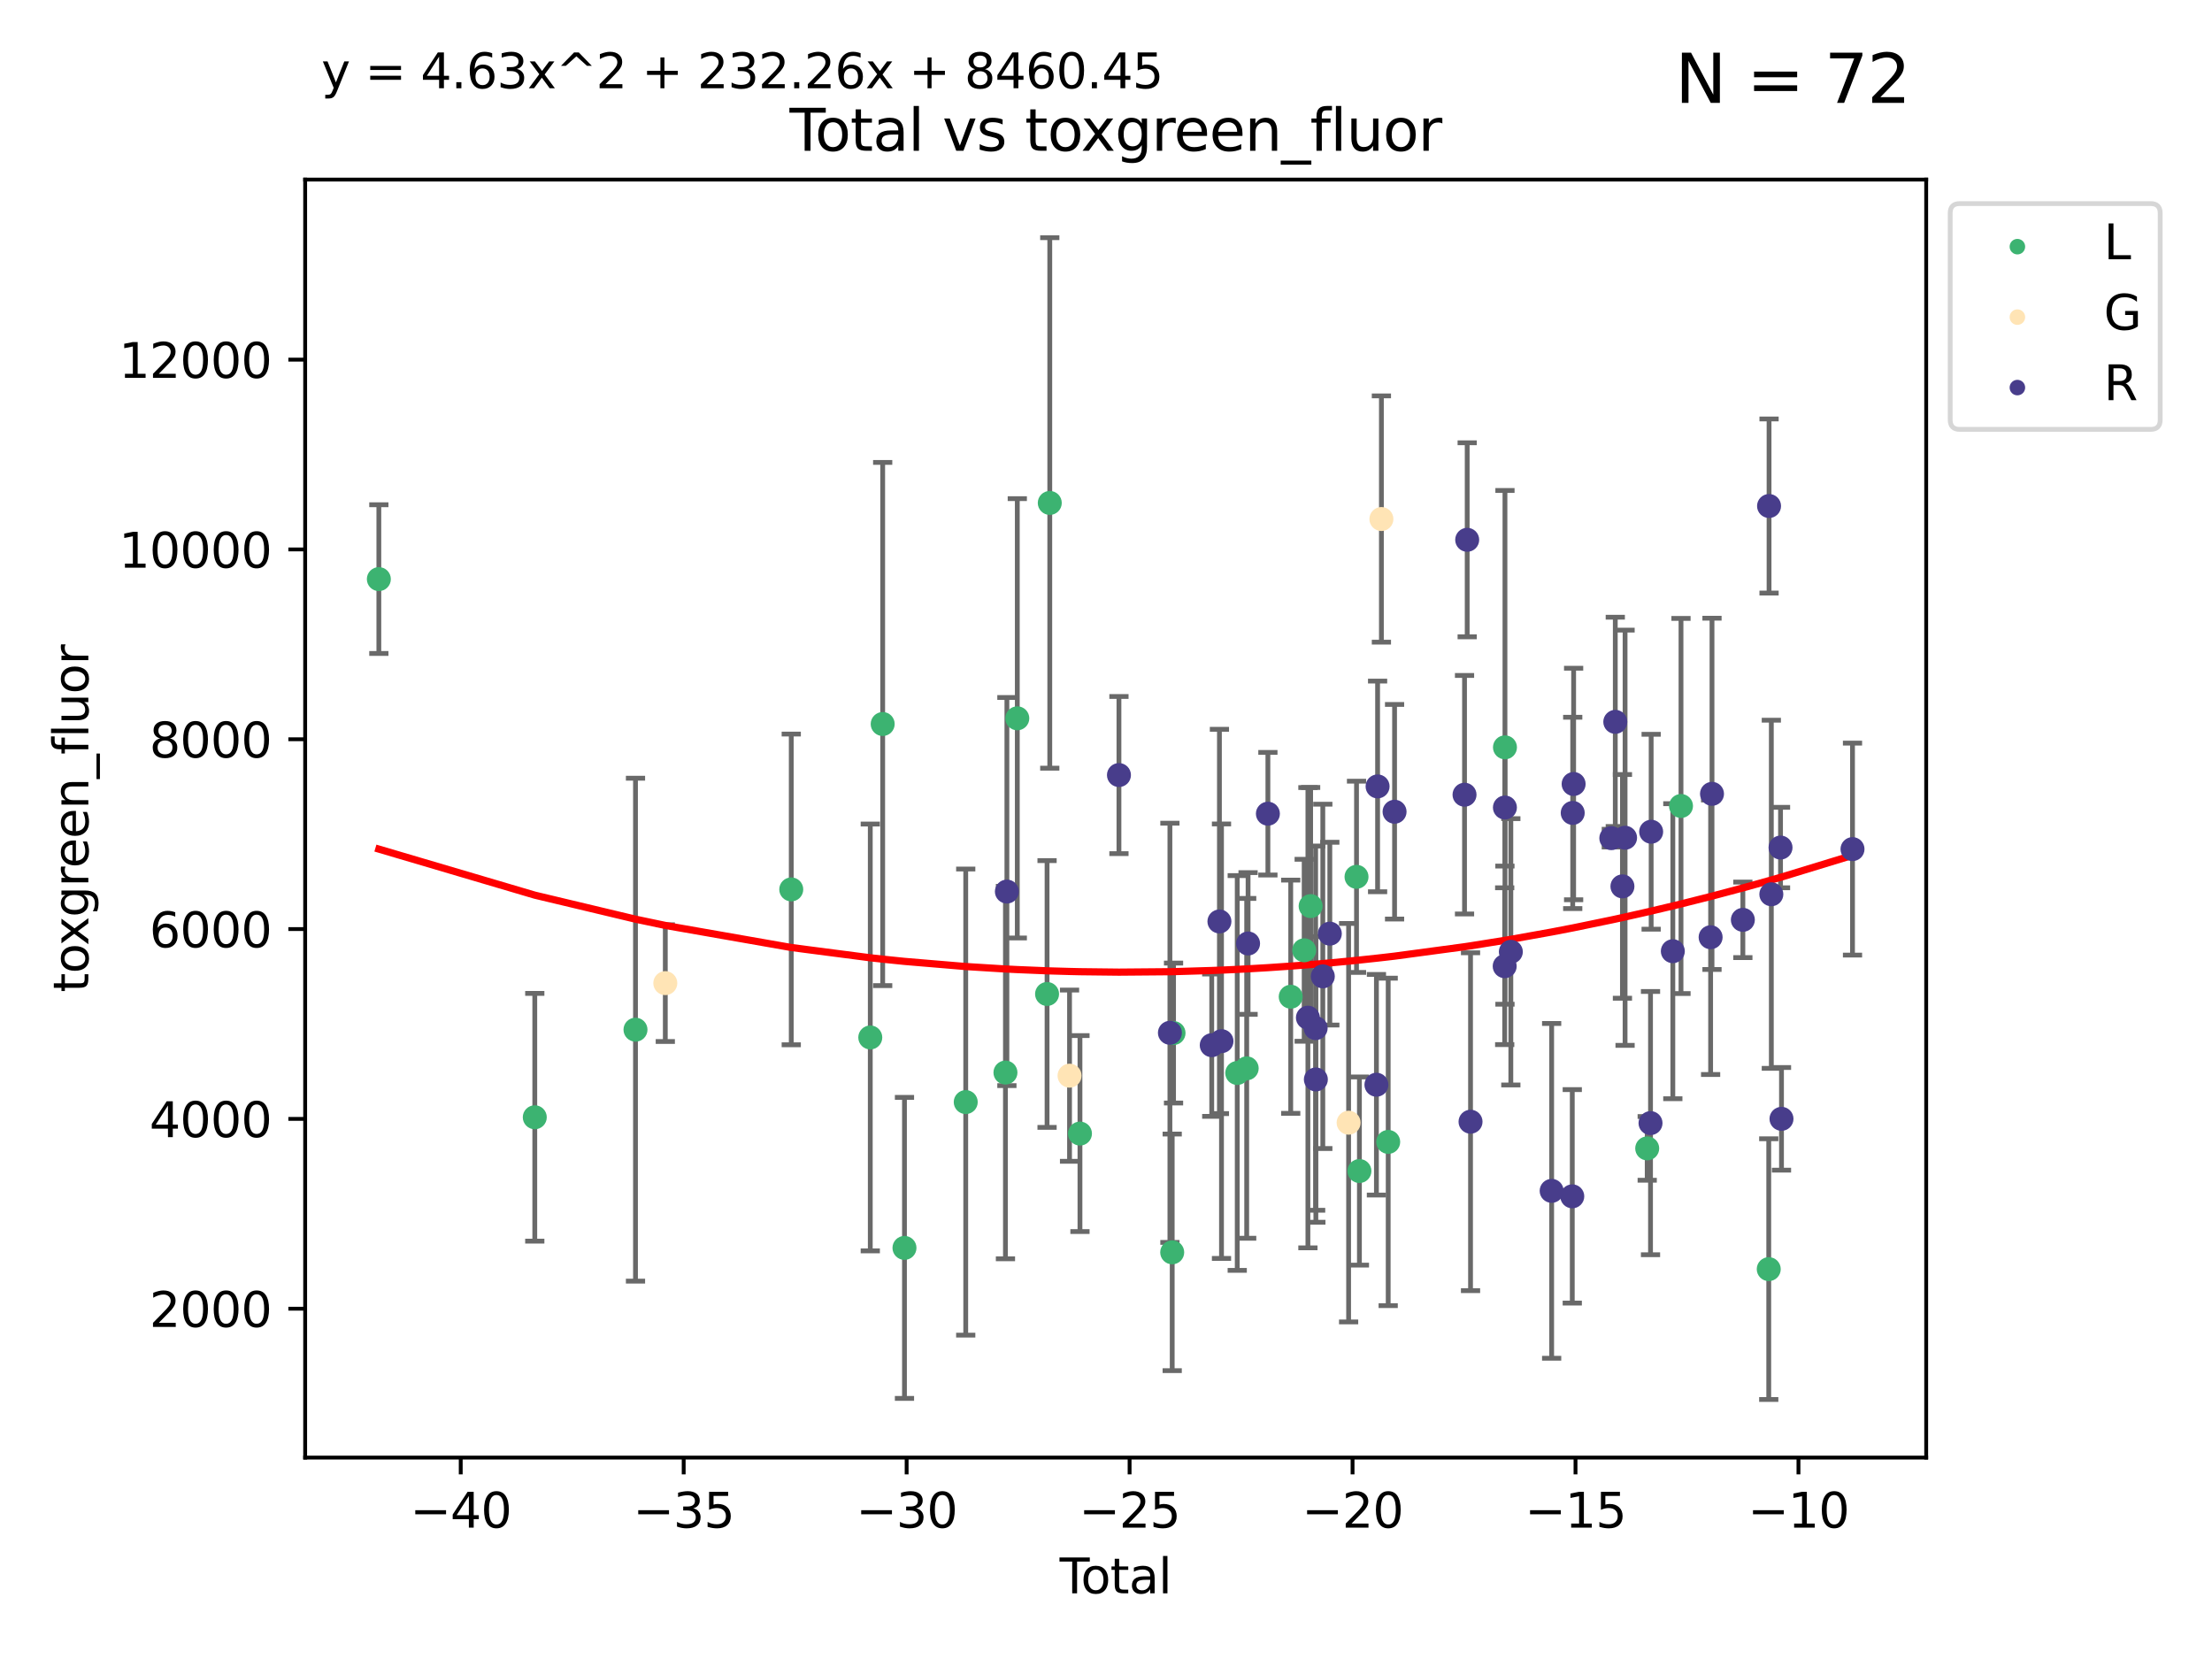 <?xml version="1.0" encoding="utf-8" standalone="no"?>
<!DOCTYPE svg PUBLIC "-//W3C//DTD SVG 1.1//EN"
  "http://www.w3.org/Graphics/SVG/1.1/DTD/svg11.dtd">
<svg xmlns:xlink="http://www.w3.org/1999/xlink" width="460.8pt" height="345.6pt" viewBox="0 0 460.8 345.6" xmlns="http://www.w3.org/2000/svg" version="1.1">
 <defs>
  <style type="text/css">*{stroke-linejoin: round; stroke-linecap: butt}</style>
 </defs>
 <g id="figure_1">
  <g id="patch_1">
   <path d="M 0 345.6 
L 460.8 345.6 
L 460.8 0 
L 0 0 
z
" style="fill: #ffffff"/>
  </g>
  <g id="axes_1">
   <g id="patch_2">
    <path d="M 63.571 303.64 
L 401.26 303.64 
L 401.26 37.411 
L 63.571 37.411 
z
" style="fill: #ffffff"/>
   </g>
   <g id="PathCollection_1">
    <defs>
     <path id="ma0d49d375d" d="M 0 1.118 
C 0.297 1.118 0.581 1 0.791 0.791 
C 1 0.581 1.118 0.297 1.118 0 
C 1.118 -0.297 1 -0.581 0.791 -0.791 
C 0.581 -1 0.297 -1.118 0 -1.118 
C -0.297 -1.118 -0.581 -1 -0.791 -0.791 
C -1 -0.581 -1.118 -0.297 -1.118 0 
C -1.118 0.297 -1 0.581 -0.791 0.791 
C -0.581 1 -0.297 1.118 0 1.118 
z
" style="stroke: #3cb371"/>
    </defs>
    <g clip-path="url(#p9345a00394)">
     <use xlink:href="#ma0d49d375d" x="78.921" y="120.638" style="fill: #3cb371; stroke: #3cb371"/>
     <use xlink:href="#ma0d49d375d" x="111.404" y="232.747" style="fill: #3cb371; stroke: #3cb371"/>
     <use xlink:href="#ma0d49d375d" x="132.385" y="214.5" style="fill: #3cb371; stroke: #3cb371"/>
     <use xlink:href="#ma0d49d375d" x="164.833" y="185.28" style="fill: #3cb371; stroke: #3cb371"/>
     <use xlink:href="#ma0d49d375d" x="181.295" y="216.121" style="fill: #3cb371; stroke: #3cb371"/>
     <use xlink:href="#ma0d49d375d" x="183.879" y="150.824" style="fill: #3cb371; stroke: #3cb371"/>
     <use xlink:href="#ma0d49d375d" x="188.419" y="259.96" style="fill: #3cb371; stroke: #3cb371"/>
     <use xlink:href="#ma0d49d375d" x="201.18" y="229.583" style="fill: #3cb371; stroke: #3cb371"/>
     <use xlink:href="#ma0d49d375d" x="209.454" y="223.434" style="fill: #3cb371; stroke: #3cb371"/>
     <use xlink:href="#ma0d49d375d" x="211.922" y="149.638" style="fill: #3cb371; stroke: #3cb371"/>
     <use xlink:href="#ma0d49d375d" x="218.122" y="207.066" style="fill: #3cb371; stroke: #3cb371"/>
     <use xlink:href="#ma0d49d375d" x="218.687" y="104.77" style="fill: #3cb371; stroke: #3cb371"/>
     <use xlink:href="#ma0d49d375d" x="224.976" y="236.145" style="fill: #3cb371; stroke: #3cb371"/>
     <use xlink:href="#ma0d49d375d" x="244.192" y="260.884" style="fill: #3cb371; stroke: #3cb371"/>
     <use xlink:href="#ma0d49d375d" x="244.469" y="215.203" style="fill: #3cb371; stroke: #3cb371"/>
     <use xlink:href="#ma0d49d375d" x="257.738" y="223.524" style="fill: #3cb371; stroke: #3cb371"/>
     <use xlink:href="#ma0d49d375d" x="259.708" y="222.554" style="fill: #3cb371; stroke: #3cb371"/>
     <use xlink:href="#ma0d49d375d" x="268.881" y="207.637" style="fill: #3cb371; stroke: #3cb371"/>
     <use xlink:href="#ma0d49d375d" x="271.685" y="197.963" style="fill: #3cb371; stroke: #3cb371"/>
     <use xlink:href="#ma0d49d375d" x="273.029" y="188.76" style="fill: #3cb371; stroke: #3cb371"/>
     <use xlink:href="#ma0d49d375d" x="282.588" y="182.658" style="fill: #3cb371; stroke: #3cb371"/>
     <use xlink:href="#ma0d49d375d" x="283.191" y="243.948" style="fill: #3cb371; stroke: #3cb371"/>
     <use xlink:href="#ma0d49d375d" x="289.186" y="237.882" style="fill: #3cb371; stroke: #3cb371"/>
     <use xlink:href="#ma0d49d375d" x="313.512" y="155.685" style="fill: #3cb371; stroke: #3cb371"/>
     <use xlink:href="#ma0d49d375d" x="343.143" y="239.231" style="fill: #3cb371; stroke: #3cb371"/>
     <use xlink:href="#ma0d49d375d" x="350.183" y="167.901" style="fill: #3cb371; stroke: #3cb371"/>
     <use xlink:href="#ma0d49d375d" x="368.462" y="264.383" style="fill: #3cb371; stroke: #3cb371"/>
    </g>
   </g>
   <g id="PathCollection_2">
    <defs>
     <path id="mf25738cde1" d="M 0 1.118 
C 0.297 1.118 0.581 1 0.791 0.791 
C 1 0.581 1.118 0.297 1.118 0 
C 1.118 -0.297 1 -0.581 0.791 -0.791 
C 0.581 -1 0.297 -1.118 0 -1.118 
C -0.297 -1.118 -0.581 -1 -0.791 -0.791 
C -1 -0.581 -1.118 -0.297 -1.118 0 
C -1.118 0.297 -1 0.581 -0.791 0.791 
C -0.581 1 -0.297 1.118 0 1.118 
z
" style="stroke: #ffe4b5"/>
    </defs>
    <g clip-path="url(#p9345a00394)">
     <use xlink:href="#mf25738cde1" x="138.595" y="204.806" style="fill: #ffe4b5; stroke: #ffe4b5"/>
     <use xlink:href="#mf25738cde1" x="222.805" y="224.084" style="fill: #ffe4b5; stroke: #ffe4b5"/>
     <use xlink:href="#mf25738cde1" x="280.941" y="233.879" style="fill: #ffe4b5; stroke: #ffe4b5"/>
     <use xlink:href="#mf25738cde1" x="287.771" y="108.123" style="fill: #ffe4b5; stroke: #ffe4b5"/>
    </g>
   </g>
   <g id="PathCollection_3">
    <defs>
     <path id="m455c01f973" d="M 0 1.118 
C 0.297 1.118 0.581 1 0.791 0.791 
C 1 0.581 1.118 0.297 1.118 0 
C 1.118 -0.297 1 -0.581 0.791 -0.791 
C 0.581 -1 0.297 -1.118 0 -1.118 
C -0.297 -1.118 -0.581 -1 -0.791 -0.791 
C -1 -0.581 -1.118 -0.297 -1.118 0 
C -1.118 0.297 -1 0.581 -0.791 0.791 
C -0.581 1 -0.297 1.118 0 1.118 
z
" style="stroke: #483d8b"/>
    </defs>
    <g clip-path="url(#p9345a00394)">
     <use xlink:href="#m455c01f973" x="209.754" y="185.728" style="fill: #483d8b; stroke: #483d8b"/>
     <use xlink:href="#m455c01f973" x="233.097" y="161.458" style="fill: #483d8b; stroke: #483d8b"/>
     <use xlink:href="#m455c01f973" x="243.714" y="215.151" style="fill: #483d8b; stroke: #483d8b"/>
     <use xlink:href="#m455c01f973" x="252.428" y="217.731" style="fill: #483d8b; stroke: #483d8b"/>
     <use xlink:href="#m455c01f973" x="254.028" y="191.957" style="fill: #483d8b; stroke: #483d8b"/>
     <use xlink:href="#m455c01f973" x="254.46" y="216.896" style="fill: #483d8b; stroke: #483d8b"/>
     <use xlink:href="#m455c01f973" x="259.996" y="196.545" style="fill: #483d8b; stroke: #483d8b"/>
     <use xlink:href="#m455c01f973" x="264.126" y="169.509" style="fill: #483d8b; stroke: #483d8b"/>
     <use xlink:href="#m455c01f973" x="272.462" y="212.003" style="fill: #483d8b; stroke: #483d8b"/>
     <use xlink:href="#m455c01f973" x="274.071" y="214.18" style="fill: #483d8b; stroke: #483d8b"/>
     <use xlink:href="#m455c01f973" x="274.118" y="224.868" style="fill: #483d8b; stroke: #483d8b"/>
     <use xlink:href="#m455c01f973" x="275.565" y="203.393" style="fill: #483d8b; stroke: #483d8b"/>
     <use xlink:href="#m455c01f973" x="277.025" y="194.497" style="fill: #483d8b; stroke: #483d8b"/>
     <use xlink:href="#m455c01f973" x="286.736" y="225.97" style="fill: #483d8b; stroke: #483d8b"/>
     <use xlink:href="#m455c01f973" x="286.977" y="163.823" style="fill: #483d8b; stroke: #483d8b"/>
     <use xlink:href="#m455c01f973" x="290.514" y="169.1" style="fill: #483d8b; stroke: #483d8b"/>
     <use xlink:href="#m455c01f973" x="305.088" y="165.555" style="fill: #483d8b; stroke: #483d8b"/>
     <use xlink:href="#m455c01f973" x="305.643" y="112.452" style="fill: #483d8b; stroke: #483d8b"/>
     <use xlink:href="#m455c01f973" x="306.339" y="233.675" style="fill: #483d8b; stroke: #483d8b"/>
     <use xlink:href="#m455c01f973" x="313.454" y="201.276" style="fill: #483d8b; stroke: #483d8b"/>
     <use xlink:href="#m455c01f973" x="313.502" y="168.22" style="fill: #483d8b; stroke: #483d8b"/>
     <use xlink:href="#m455c01f973" x="314.735" y="198.278" style="fill: #483d8b; stroke: #483d8b"/>
     <use xlink:href="#m455c01f973" x="323.238" y="248.079" style="fill: #483d8b; stroke: #483d8b"/>
     <use xlink:href="#m455c01f973" x="327.533" y="249.219" style="fill: #483d8b; stroke: #483d8b"/>
     <use xlink:href="#m455c01f973" x="327.626" y="169.346" style="fill: #483d8b; stroke: #483d8b"/>
     <use xlink:href="#m455c01f973" x="327.815" y="163.319" style="fill: #483d8b; stroke: #483d8b"/>
     <use xlink:href="#m455c01f973" x="335.665" y="174.602" style="fill: #483d8b; stroke: #483d8b"/>
     <use xlink:href="#m455c01f973" x="336.494" y="150.376" style="fill: #483d8b; stroke: #483d8b"/>
     <use xlink:href="#m455c01f973" x="337.983" y="184.648" style="fill: #483d8b; stroke: #483d8b"/>
     <use xlink:href="#m455c01f973" x="338.533" y="174.518" style="fill: #483d8b; stroke: #483d8b"/>
     <use xlink:href="#m455c01f973" x="343.833" y="233.963" style="fill: #483d8b; stroke: #483d8b"/>
     <use xlink:href="#m455c01f973" x="343.966" y="173.265" style="fill: #483d8b; stroke: #483d8b"/>
     <use xlink:href="#m455c01f973" x="348.481" y="198.153" style="fill: #483d8b; stroke: #483d8b"/>
     <use xlink:href="#m455c01f973" x="356.353" y="195.244" style="fill: #483d8b; stroke: #483d8b"/>
     <use xlink:href="#m455c01f973" x="356.641" y="165.371" style="fill: #483d8b; stroke: #483d8b"/>
     <use xlink:href="#m455c01f973" x="363.069" y="191.619" style="fill: #483d8b; stroke: #483d8b"/>
     <use xlink:href="#m455c01f973" x="368.526" y="105.41" style="fill: #483d8b; stroke: #483d8b"/>
     <use xlink:href="#m455c01f973" x="369.001" y="186.291" style="fill: #483d8b; stroke: #483d8b"/>
     <use xlink:href="#m455c01f973" x="370.916" y="176.562" style="fill: #483d8b; stroke: #483d8b"/>
     <use xlink:href="#m455c01f973" x="371.117" y="233.072" style="fill: #483d8b; stroke: #483d8b"/>
     <use xlink:href="#m455c01f973" x="385.911" y="176.885" style="fill: #483d8b; stroke: #483d8b"/>
    </g>
   </g>
   <g id="matplotlib.axis_1">
    <g id="xtick_1">
     <g id="line2d_1">
      <defs>
       <path id="m679dba717c" d="M 0 0 
L 0 3.5 
" style="stroke: #000000; stroke-width: 0.8"/>
      </defs>
      <g>
       <use xlink:href="#m679dba717c" x="95.978" y="303.64" style="stroke: #000000; stroke-width: 0.8"/>
      </g>
     </g>
     <g id="text_1">
      <!-- −40 -->
      <g transform="translate(85.426 318.238)scale(0.1 -0.1)">
       <defs>
        <path id="DejaVuSans-2212" d="M 678 2272 
L 4684 2272 
L 4684 1741 
L 678 1741 
L 678 2272 
z
" transform="scale(0.016)"/>
        <path id="DejaVuSans-34" d="M 2419 4116 
L 825 1625 
L 2419 1625 
L 2419 4116 
z
M 2253 4666 
L 3047 4666 
L 3047 1625 
L 3713 1625 
L 3713 1100 
L 3047 1100 
L 3047 0 
L 2419 0 
L 2419 1100 
L 313 1100 
L 313 1709 
L 2253 4666 
z
" transform="scale(0.016)"/>
        <path id="DejaVuSans-30" d="M 2034 4250 
Q 1547 4250 1301 3770 
Q 1056 3291 1056 2328 
Q 1056 1369 1301 889 
Q 1547 409 2034 409 
Q 2525 409 2770 889 
Q 3016 1369 3016 2328 
Q 3016 3291 2770 3770 
Q 2525 4250 2034 4250 
z
M 2034 4750 
Q 2819 4750 3233 4129 
Q 3647 3509 3647 2328 
Q 3647 1150 3233 529 
Q 2819 -91 2034 -91 
Q 1250 -91 836 529 
Q 422 1150 422 2328 
Q 422 3509 836 4129 
Q 1250 4750 2034 4750 
z
" transform="scale(0.016)"/>
       </defs>
       <use xlink:href="#DejaVuSans-2212"/>
       <use xlink:href="#DejaVuSans-34" x="83.789"/>
       <use xlink:href="#DejaVuSans-30" x="147.412"/>
      </g>
     </g>
    </g>
    <g id="xtick_2">
     <g id="line2d_2">
      <g>
       <use xlink:href="#m679dba717c" x="142.424" y="303.64" style="stroke: #000000; stroke-width: 0.8"/>
      </g>
     </g>
     <g id="text_2">
      <!-- −35 -->
      <g transform="translate(131.872 318.238)scale(0.1 -0.1)">
       <defs>
        <path id="DejaVuSans-33" d="M 2597 2516 
Q 3050 2419 3304 2112 
Q 3559 1806 3559 1356 
Q 3559 666 3084 287 
Q 2609 -91 1734 -91 
Q 1441 -91 1130 -33 
Q 819 25 488 141 
L 488 750 
Q 750 597 1062 519 
Q 1375 441 1716 441 
Q 2309 441 2620 675 
Q 2931 909 2931 1356 
Q 2931 1769 2642 2001 
Q 2353 2234 1838 2234 
L 1294 2234 
L 1294 2753 
L 1863 2753 
Q 2328 2753 2575 2939 
Q 2822 3125 2822 3475 
Q 2822 3834 2567 4026 
Q 2313 4219 1838 4219 
Q 1578 4219 1281 4162 
Q 984 4106 628 3988 
L 628 4550 
Q 988 4650 1302 4700 
Q 1616 4750 1894 4750 
Q 2613 4750 3031 4423 
Q 3450 4097 3450 3541 
Q 3450 3153 3228 2886 
Q 3006 2619 2597 2516 
z
" transform="scale(0.016)"/>
        <path id="DejaVuSans-35" d="M 691 4666 
L 3169 4666 
L 3169 4134 
L 1269 4134 
L 1269 2991 
Q 1406 3038 1543 3061 
Q 1681 3084 1819 3084 
Q 2600 3084 3056 2656 
Q 3513 2228 3513 1497 
Q 3513 744 3044 326 
Q 2575 -91 1722 -91 
Q 1428 -91 1123 -41 
Q 819 9 494 109 
L 494 744 
Q 775 591 1075 516 
Q 1375 441 1709 441 
Q 2250 441 2565 725 
Q 2881 1009 2881 1497 
Q 2881 1984 2565 2268 
Q 2250 2553 1709 2553 
Q 1456 2553 1204 2497 
Q 953 2441 691 2322 
L 691 4666 
z
" transform="scale(0.016)"/>
       </defs>
       <use xlink:href="#DejaVuSans-2212"/>
       <use xlink:href="#DejaVuSans-33" x="83.789"/>
       <use xlink:href="#DejaVuSans-35" x="147.412"/>
      </g>
     </g>
    </g>
    <g id="xtick_3">
     <g id="line2d_3">
      <g>
       <use xlink:href="#m679dba717c" x="188.87" y="303.64" style="stroke: #000000; stroke-width: 0.8"/>
      </g>
     </g>
     <g id="text_3">
      <!-- −30 -->
      <g transform="translate(178.317 318.238)scale(0.1 -0.1)">
       <use xlink:href="#DejaVuSans-2212"/>
       <use xlink:href="#DejaVuSans-33" x="83.789"/>
       <use xlink:href="#DejaVuSans-30" x="147.412"/>
      </g>
     </g>
    </g>
    <g id="xtick_4">
     <g id="line2d_4">
      <g>
       <use xlink:href="#m679dba717c" x="235.315" y="303.64" style="stroke: #000000; stroke-width: 0.8"/>
      </g>
     </g>
     <g id="text_4">
      <!-- −25 -->
      <g transform="translate(224.763 318.238)scale(0.1 -0.1)">
       <defs>
        <path id="DejaVuSans-32" d="M 1228 531 
L 3431 531 
L 3431 0 
L 469 0 
L 469 531 
Q 828 903 1448 1529 
Q 2069 2156 2228 2338 
Q 2531 2678 2651 2914 
Q 2772 3150 2772 3378 
Q 2772 3750 2511 3984 
Q 2250 4219 1831 4219 
Q 1534 4219 1204 4116 
Q 875 4013 500 3803 
L 500 4441 
Q 881 4594 1212 4672 
Q 1544 4750 1819 4750 
Q 2544 4750 2975 4387 
Q 3406 4025 3406 3419 
Q 3406 3131 3298 2873 
Q 3191 2616 2906 2266 
Q 2828 2175 2409 1742 
Q 1991 1309 1228 531 
z
" transform="scale(0.016)"/>
       </defs>
       <use xlink:href="#DejaVuSans-2212"/>
       <use xlink:href="#DejaVuSans-32" x="83.789"/>
       <use xlink:href="#DejaVuSans-35" x="147.412"/>
      </g>
     </g>
    </g>
    <g id="xtick_5">
     <g id="line2d_5">
      <g>
       <use xlink:href="#m679dba717c" x="281.761" y="303.64" style="stroke: #000000; stroke-width: 0.8"/>
      </g>
     </g>
     <g id="text_5">
      <!-- −20 -->
      <g transform="translate(271.209 318.238)scale(0.1 -0.1)">
       <use xlink:href="#DejaVuSans-2212"/>
       <use xlink:href="#DejaVuSans-32" x="83.789"/>
       <use xlink:href="#DejaVuSans-30" x="147.412"/>
      </g>
     </g>
    </g>
    <g id="xtick_6">
     <g id="line2d_6">
      <g>
       <use xlink:href="#m679dba717c" x="328.207" y="303.64" style="stroke: #000000; stroke-width: 0.8"/>
      </g>
     </g>
     <g id="text_6">
      <!-- −15 -->
      <g transform="translate(317.654 318.238)scale(0.1 -0.1)">
       <defs>
        <path id="DejaVuSans-31" d="M 794 531 
L 1825 531 
L 1825 4091 
L 703 3866 
L 703 4441 
L 1819 4666 
L 2450 4666 
L 2450 531 
L 3481 531 
L 3481 0 
L 794 0 
L 794 531 
z
" transform="scale(0.016)"/>
       </defs>
       <use xlink:href="#DejaVuSans-2212"/>
       <use xlink:href="#DejaVuSans-31" x="83.789"/>
       <use xlink:href="#DejaVuSans-35" x="147.412"/>
      </g>
     </g>
    </g>
    <g id="xtick_7">
     <g id="line2d_7">
      <g>
       <use xlink:href="#m679dba717c" x="374.652" y="303.64" style="stroke: #000000; stroke-width: 0.8"/>
      </g>
     </g>
     <g id="text_7">
      <!-- −10 -->
      <g transform="translate(364.1 318.238)scale(0.1 -0.1)">
       <use xlink:href="#DejaVuSans-2212"/>
       <use xlink:href="#DejaVuSans-31" x="83.789"/>
       <use xlink:href="#DejaVuSans-30" x="147.412"/>
      </g>
     </g>
    </g>
    <g id="text_8">
     <!-- Total -->
     <g transform="translate(220.739 331.917)scale(0.1 -0.1)">
      <defs>
       <path id="DejaVuSans-54" d="M -19 4666 
L 3928 4666 
L 3928 4134 
L 2272 4134 
L 2272 0 
L 1638 0 
L 1638 4134 
L -19 4134 
L -19 4666 
z
" transform="scale(0.016)"/>
       <path id="DejaVuSans-6f" d="M 1959 3097 
Q 1497 3097 1228 2736 
Q 959 2375 959 1747 
Q 959 1119 1226 758 
Q 1494 397 1959 397 
Q 2419 397 2687 759 
Q 2956 1122 2956 1747 
Q 2956 2369 2687 2733 
Q 2419 3097 1959 3097 
z
M 1959 3584 
Q 2709 3584 3137 3096 
Q 3566 2609 3566 1747 
Q 3566 888 3137 398 
Q 2709 -91 1959 -91 
Q 1206 -91 779 398 
Q 353 888 353 1747 
Q 353 2609 779 3096 
Q 1206 3584 1959 3584 
z
" transform="scale(0.016)"/>
       <path id="DejaVuSans-74" d="M 1172 4494 
L 1172 3500 
L 2356 3500 
L 2356 3053 
L 1172 3053 
L 1172 1153 
Q 1172 725 1289 603 
Q 1406 481 1766 481 
L 2356 481 
L 2356 0 
L 1766 0 
Q 1100 0 847 248 
Q 594 497 594 1153 
L 594 3053 
L 172 3053 
L 172 3500 
L 594 3500 
L 594 4494 
L 1172 4494 
z
" transform="scale(0.016)"/>
       <path id="DejaVuSans-61" d="M 2194 1759 
Q 1497 1759 1228 1600 
Q 959 1441 959 1056 
Q 959 750 1161 570 
Q 1363 391 1709 391 
Q 2188 391 2477 730 
Q 2766 1069 2766 1631 
L 2766 1759 
L 2194 1759 
z
M 3341 1997 
L 3341 0 
L 2766 0 
L 2766 531 
Q 2569 213 2275 61 
Q 1981 -91 1556 -91 
Q 1019 -91 701 211 
Q 384 513 384 1019 
Q 384 1609 779 1909 
Q 1175 2209 1959 2209 
L 2766 2209 
L 2766 2266 
Q 2766 2663 2505 2880 
Q 2244 3097 1772 3097 
Q 1472 3097 1187 3025 
Q 903 2953 641 2809 
L 641 3341 
Q 956 3463 1253 3523 
Q 1550 3584 1831 3584 
Q 2591 3584 2966 3190 
Q 3341 2797 3341 1997 
z
" transform="scale(0.016)"/>
       <path id="DejaVuSans-6c" d="M 603 4863 
L 1178 4863 
L 1178 0 
L 603 0 
L 603 4863 
z
" transform="scale(0.016)"/>
      </defs>
      <use xlink:href="#DejaVuSans-54"/>
      <use xlink:href="#DejaVuSans-6f" x="44.084"/>
      <use xlink:href="#DejaVuSans-74" x="105.266"/>
      <use xlink:href="#DejaVuSans-61" x="144.475"/>
      <use xlink:href="#DejaVuSans-6c" x="205.754"/>
     </g>
    </g>
   </g>
   <g id="matplotlib.axis_2">
    <g id="ytick_1">
     <g id="line2d_8">
      <defs>
       <path id="m00e397d749" d="M 0 0 
L -3.5 0 
" style="stroke: #000000; stroke-width: 0.8"/>
      </defs>
      <g>
       <use xlink:href="#m00e397d749" x="63.571" y="272.623" style="stroke: #000000; stroke-width: 0.8"/>
      </g>
     </g>
     <g id="text_9">
      <!-- 2000 -->
      <g transform="translate(31.121 276.422)scale(0.1 -0.1)">
       <use xlink:href="#DejaVuSans-32"/>
       <use xlink:href="#DejaVuSans-30" x="63.623"/>
       <use xlink:href="#DejaVuSans-30" x="127.246"/>
       <use xlink:href="#DejaVuSans-30" x="190.869"/>
      </g>
     </g>
    </g>
    <g id="ytick_2">
     <g id="line2d_9">
      <g>
       <use xlink:href="#m00e397d749" x="63.571" y="233.082" style="stroke: #000000; stroke-width: 0.8"/>
      </g>
     </g>
     <g id="text_10">
      <!-- 4000 -->
      <g transform="translate(31.121 236.882)scale(0.1 -0.1)">
       <use xlink:href="#DejaVuSans-34"/>
       <use xlink:href="#DejaVuSans-30" x="63.623"/>
       <use xlink:href="#DejaVuSans-30" x="127.246"/>
       <use xlink:href="#DejaVuSans-30" x="190.869"/>
      </g>
     </g>
    </g>
    <g id="ytick_3">
     <g id="line2d_10">
      <g>
       <use xlink:href="#m00e397d749" x="63.571" y="193.542" style="stroke: #000000; stroke-width: 0.8"/>
      </g>
     </g>
     <g id="text_11">
      <!-- 6000 -->
      <g transform="translate(31.121 197.341)scale(0.1 -0.1)">
       <defs>
        <path id="DejaVuSans-36" d="M 2113 2584 
Q 1688 2584 1439 2293 
Q 1191 2003 1191 1497 
Q 1191 994 1439 701 
Q 1688 409 2113 409 
Q 2538 409 2786 701 
Q 3034 994 3034 1497 
Q 3034 2003 2786 2293 
Q 2538 2584 2113 2584 
z
M 3366 4563 
L 3366 3988 
Q 3128 4100 2886 4159 
Q 2644 4219 2406 4219 
Q 1781 4219 1451 3797 
Q 1122 3375 1075 2522 
Q 1259 2794 1537 2939 
Q 1816 3084 2150 3084 
Q 2853 3084 3261 2657 
Q 3669 2231 3669 1497 
Q 3669 778 3244 343 
Q 2819 -91 2113 -91 
Q 1303 -91 875 529 
Q 447 1150 447 2328 
Q 447 3434 972 4092 
Q 1497 4750 2381 4750 
Q 2619 4750 2861 4703 
Q 3103 4656 3366 4563 
z
" transform="scale(0.016)"/>
       </defs>
       <use xlink:href="#DejaVuSans-36"/>
       <use xlink:href="#DejaVuSans-30" x="63.623"/>
       <use xlink:href="#DejaVuSans-30" x="127.246"/>
       <use xlink:href="#DejaVuSans-30" x="190.869"/>
      </g>
     </g>
    </g>
    <g id="ytick_4">
     <g id="line2d_11">
      <g>
       <use xlink:href="#m00e397d749" x="63.571" y="154.001" style="stroke: #000000; stroke-width: 0.8"/>
      </g>
     </g>
     <g id="text_12">
      <!-- 8000 -->
      <g transform="translate(31.121 157.8)scale(0.1 -0.1)">
       <defs>
        <path id="DejaVuSans-38" d="M 2034 2216 
Q 1584 2216 1326 1975 
Q 1069 1734 1069 1313 
Q 1069 891 1326 650 
Q 1584 409 2034 409 
Q 2484 409 2743 651 
Q 3003 894 3003 1313 
Q 3003 1734 2745 1975 
Q 2488 2216 2034 2216 
z
M 1403 2484 
Q 997 2584 770 2862 
Q 544 3141 544 3541 
Q 544 4100 942 4425 
Q 1341 4750 2034 4750 
Q 2731 4750 3128 4425 
Q 3525 4100 3525 3541 
Q 3525 3141 3298 2862 
Q 3072 2584 2669 2484 
Q 3125 2378 3379 2068 
Q 3634 1759 3634 1313 
Q 3634 634 3220 271 
Q 2806 -91 2034 -91 
Q 1263 -91 848 271 
Q 434 634 434 1313 
Q 434 1759 690 2068 
Q 947 2378 1403 2484 
z
M 1172 3481 
Q 1172 3119 1398 2916 
Q 1625 2713 2034 2713 
Q 2441 2713 2670 2916 
Q 2900 3119 2900 3481 
Q 2900 3844 2670 4047 
Q 2441 4250 2034 4250 
Q 1625 4250 1398 4047 
Q 1172 3844 1172 3481 
z
" transform="scale(0.016)"/>
       </defs>
       <use xlink:href="#DejaVuSans-38"/>
       <use xlink:href="#DejaVuSans-30" x="63.623"/>
       <use xlink:href="#DejaVuSans-30" x="127.246"/>
       <use xlink:href="#DejaVuSans-30" x="190.869"/>
      </g>
     </g>
    </g>
    <g id="ytick_5">
     <g id="line2d_12">
      <g>
       <use xlink:href="#m00e397d749" x="63.571" y="114.461" style="stroke: #000000; stroke-width: 0.8"/>
      </g>
     </g>
     <g id="text_13">
      <!-- 10000 -->
      <g transform="translate(24.759 118.26)scale(0.1 -0.1)">
       <use xlink:href="#DejaVuSans-31"/>
       <use xlink:href="#DejaVuSans-30" x="63.623"/>
       <use xlink:href="#DejaVuSans-30" x="127.246"/>
       <use xlink:href="#DejaVuSans-30" x="190.869"/>
       <use xlink:href="#DejaVuSans-30" x="254.492"/>
      </g>
     </g>
    </g>
    <g id="ytick_6">
     <g id="line2d_13">
      <g>
       <use xlink:href="#m00e397d749" x="63.571" y="74.92" style="stroke: #000000; stroke-width: 0.8"/>
      </g>
     </g>
     <g id="text_14">
      <!-- 12000 -->
      <g transform="translate(24.759 78.719)scale(0.1 -0.1)">
       <use xlink:href="#DejaVuSans-31"/>
       <use xlink:href="#DejaVuSans-32" x="63.623"/>
       <use xlink:href="#DejaVuSans-30" x="127.246"/>
       <use xlink:href="#DejaVuSans-30" x="190.869"/>
       <use xlink:href="#DejaVuSans-30" x="254.492"/>
      </g>
     </g>
    </g>
    <g id="text_15">
     <!-- toxgreen_fluor -->
     <g transform="translate(18.401 206.72)rotate(-90)scale(0.1 -0.1)">
      <defs>
       <path id="DejaVuSans-78" d="M 3513 3500 
L 2247 1797 
L 3578 0 
L 2900 0 
L 1881 1375 
L 863 0 
L 184 0 
L 1544 1831 
L 300 3500 
L 978 3500 
L 1906 2253 
L 2834 3500 
L 3513 3500 
z
" transform="scale(0.016)"/>
       <path id="DejaVuSans-67" d="M 2906 1791 
Q 2906 2416 2648 2759 
Q 2391 3103 1925 3103 
Q 1463 3103 1205 2759 
Q 947 2416 947 1791 
Q 947 1169 1205 825 
Q 1463 481 1925 481 
Q 2391 481 2648 825 
Q 2906 1169 2906 1791 
z
M 3481 434 
Q 3481 -459 3084 -895 
Q 2688 -1331 1869 -1331 
Q 1566 -1331 1297 -1286 
Q 1028 -1241 775 -1147 
L 775 -588 
Q 1028 -725 1275 -790 
Q 1522 -856 1778 -856 
Q 2344 -856 2625 -561 
Q 2906 -266 2906 331 
L 2906 616 
Q 2728 306 2450 153 
Q 2172 0 1784 0 
Q 1141 0 747 490 
Q 353 981 353 1791 
Q 353 2603 747 3093 
Q 1141 3584 1784 3584 
Q 2172 3584 2450 3431 
Q 2728 3278 2906 2969 
L 2906 3500 
L 3481 3500 
L 3481 434 
z
" transform="scale(0.016)"/>
       <path id="DejaVuSans-72" d="M 2631 2963 
Q 2534 3019 2420 3045 
Q 2306 3072 2169 3072 
Q 1681 3072 1420 2755 
Q 1159 2438 1159 1844 
L 1159 0 
L 581 0 
L 581 3500 
L 1159 3500 
L 1159 2956 
Q 1341 3275 1631 3429 
Q 1922 3584 2338 3584 
Q 2397 3584 2469 3576 
Q 2541 3569 2628 3553 
L 2631 2963 
z
" transform="scale(0.016)"/>
       <path id="DejaVuSans-65" d="M 3597 1894 
L 3597 1613 
L 953 1613 
Q 991 1019 1311 708 
Q 1631 397 2203 397 
Q 2534 397 2845 478 
Q 3156 559 3463 722 
L 3463 178 
Q 3153 47 2828 -22 
Q 2503 -91 2169 -91 
Q 1331 -91 842 396 
Q 353 884 353 1716 
Q 353 2575 817 3079 
Q 1281 3584 2069 3584 
Q 2775 3584 3186 3129 
Q 3597 2675 3597 1894 
z
M 3022 2063 
Q 3016 2534 2758 2815 
Q 2500 3097 2075 3097 
Q 1594 3097 1305 2825 
Q 1016 2553 972 2059 
L 3022 2063 
z
" transform="scale(0.016)"/>
       <path id="DejaVuSans-6e" d="M 3513 2113 
L 3513 0 
L 2938 0 
L 2938 2094 
Q 2938 2591 2744 2837 
Q 2550 3084 2163 3084 
Q 1697 3084 1428 2787 
Q 1159 2491 1159 1978 
L 1159 0 
L 581 0 
L 581 3500 
L 1159 3500 
L 1159 2956 
Q 1366 3272 1645 3428 
Q 1925 3584 2291 3584 
Q 2894 3584 3203 3211 
Q 3513 2838 3513 2113 
z
" transform="scale(0.016)"/>
       <path id="DejaVuSans-5f" d="M 3263 -1063 
L 3263 -1509 
L -63 -1509 
L -63 -1063 
L 3263 -1063 
z
" transform="scale(0.016)"/>
       <path id="DejaVuSans-66" d="M 2375 4863 
L 2375 4384 
L 1825 4384 
Q 1516 4384 1395 4259 
Q 1275 4134 1275 3809 
L 1275 3500 
L 2222 3500 
L 2222 3053 
L 1275 3053 
L 1275 0 
L 697 0 
L 697 3053 
L 147 3053 
L 147 3500 
L 697 3500 
L 697 3744 
Q 697 4328 969 4595 
Q 1241 4863 1831 4863 
L 2375 4863 
z
" transform="scale(0.016)"/>
       <path id="DejaVuSans-75" d="M 544 1381 
L 544 3500 
L 1119 3500 
L 1119 1403 
Q 1119 906 1312 657 
Q 1506 409 1894 409 
Q 2359 409 2629 706 
Q 2900 1003 2900 1516 
L 2900 3500 
L 3475 3500 
L 3475 0 
L 2900 0 
L 2900 538 
Q 2691 219 2414 64 
Q 2138 -91 1772 -91 
Q 1169 -91 856 284 
Q 544 659 544 1381 
z
M 1991 3584 
L 1991 3584 
z
" transform="scale(0.016)"/>
      </defs>
      <use xlink:href="#DejaVuSans-74"/>
      <use xlink:href="#DejaVuSans-6f" x="39.209"/>
      <use xlink:href="#DejaVuSans-78" x="97.266"/>
      <use xlink:href="#DejaVuSans-67" x="156.445"/>
      <use xlink:href="#DejaVuSans-72" x="219.922"/>
      <use xlink:href="#DejaVuSans-65" x="258.785"/>
      <use xlink:href="#DejaVuSans-65" x="320.309"/>
      <use xlink:href="#DejaVuSans-6e" x="381.832"/>
      <use xlink:href="#DejaVuSans-5f" x="445.211"/>
      <use xlink:href="#DejaVuSans-66" x="495.211"/>
      <use xlink:href="#DejaVuSans-6c" x="530.416"/>
      <use xlink:href="#DejaVuSans-75" x="558.199"/>
      <use xlink:href="#DejaVuSans-6f" x="621.578"/>
      <use xlink:href="#DejaVuSans-72" x="682.76"/>
     </g>
    </g>
   </g>
   <g id="LineCollection_1">
    <path d="M 78.921 136.125 
L 78.921 105.15 
" clip-path="url(#p9345a00394)" style="fill: none; stroke: #696969"/>
    <path d="M 111.404 258.551 
L 111.404 206.944 
" clip-path="url(#p9345a00394)" style="fill: none; stroke: #696969"/>
    <path d="M 132.385 266.883 
L 132.385 162.117 
" clip-path="url(#p9345a00394)" style="fill: none; stroke: #696969"/>
    <path d="M 164.833 217.644 
L 164.833 152.916 
" clip-path="url(#p9345a00394)" style="fill: none; stroke: #696969"/>
    <path d="M 181.295 260.58 
L 181.295 171.662 
" clip-path="url(#p9345a00394)" style="fill: none; stroke: #696969"/>
    <path d="M 183.879 205.319 
L 183.879 96.329 
" clip-path="url(#p9345a00394)" style="fill: none; stroke: #696969"/>
    <path d="M 188.419 291.313 
L 188.419 228.608 
" clip-path="url(#p9345a00394)" style="fill: none; stroke: #696969"/>
    <path d="M 201.18 278.13 
L 201.18 181.036 
" clip-path="url(#p9345a00394)" style="fill: none; stroke: #696969"/>
    <path d="M 209.454 262.23 
L 209.454 184.638 
" clip-path="url(#p9345a00394)" style="fill: none; stroke: #696969"/>
    <path d="M 211.922 195.4 
L 211.922 103.876 
" clip-path="url(#p9345a00394)" style="fill: none; stroke: #696969"/>
    <path d="M 218.122 234.85 
L 218.122 179.282 
" clip-path="url(#p9345a00394)" style="fill: none; stroke: #696969"/>
    <path d="M 218.687 160.027 
L 218.687 49.513 
" clip-path="url(#p9345a00394)" style="fill: none; stroke: #696969"/>
    <path d="M 224.976 256.556 
L 224.976 215.735 
" clip-path="url(#p9345a00394)" style="fill: none; stroke: #696969"/>
    <path d="M 244.192 285.528 
L 244.192 236.241 
" clip-path="url(#p9345a00394)" style="fill: none; stroke: #696969"/>
    <path d="M 244.469 229.78 
L 244.469 200.626 
" clip-path="url(#p9345a00394)" style="fill: none; stroke: #696969"/>
    <path d="M 257.738 264.644 
L 257.738 182.403 
" clip-path="url(#p9345a00394)" style="fill: none; stroke: #696969"/>
    <path d="M 259.708 257.948 
L 259.708 187.16 
" clip-path="url(#p9345a00394)" style="fill: none; stroke: #696969"/>
    <path d="M 268.881 231.928 
L 268.881 183.346 
" clip-path="url(#p9345a00394)" style="fill: none; stroke: #696969"/>
    <path d="M 271.685 216.918 
L 271.685 179.009 
" clip-path="url(#p9345a00394)" style="fill: none; stroke: #696969"/>
    <path d="M 273.029 213.473 
L 273.029 164.046 
" clip-path="url(#p9345a00394)" style="fill: none; stroke: #696969"/>
    <path d="M 282.588 202.576 
L 282.588 162.74 
" clip-path="url(#p9345a00394)" style="fill: none; stroke: #696969"/>
    <path d="M 283.191 263.549 
L 283.191 224.348 
" clip-path="url(#p9345a00394)" style="fill: none; stroke: #696969"/>
    <path d="M 289.186 271.992 
L 289.186 203.771 
" clip-path="url(#p9345a00394)" style="fill: none; stroke: #696969"/>
    <path d="M 313.512 209.194 
L 313.512 102.176 
" clip-path="url(#p9345a00394)" style="fill: none; stroke: #696969"/>
    <path d="M 343.143 245.866 
L 343.143 232.597 
" clip-path="url(#p9345a00394)" style="fill: none; stroke: #696969"/>
    <path d="M 350.183 206.976 
L 350.183 128.826 
" clip-path="url(#p9345a00394)" style="fill: none; stroke: #696969"/>
    <path d="M 368.462 291.539 
L 368.462 237.227 
" clip-path="url(#p9345a00394)" style="fill: none; stroke: #696969"/>
   </g>
   <g id="line2d_14">
    <defs>
     <path id="mc9e9f6de26" d="M 2 0 
L -2 -0 
" style="stroke: #696969"/>
    </defs>
    <g clip-path="url(#p9345a00394)">
     <use xlink:href="#mc9e9f6de26" x="78.921" y="136.125" style="fill: #696969; stroke: #696969"/>
     <use xlink:href="#mc9e9f6de26" x="111.404" y="258.551" style="fill: #696969; stroke: #696969"/>
     <use xlink:href="#mc9e9f6de26" x="132.385" y="266.883" style="fill: #696969; stroke: #696969"/>
     <use xlink:href="#mc9e9f6de26" x="164.833" y="217.644" style="fill: #696969; stroke: #696969"/>
     <use xlink:href="#mc9e9f6de26" x="181.295" y="260.58" style="fill: #696969; stroke: #696969"/>
     <use xlink:href="#mc9e9f6de26" x="183.879" y="205.319" style="fill: #696969; stroke: #696969"/>
     <use xlink:href="#mc9e9f6de26" x="188.419" y="291.313" style="fill: #696969; stroke: #696969"/>
     <use xlink:href="#mc9e9f6de26" x="201.18" y="278.13" style="fill: #696969; stroke: #696969"/>
     <use xlink:href="#mc9e9f6de26" x="209.454" y="262.23" style="fill: #696969; stroke: #696969"/>
     <use xlink:href="#mc9e9f6de26" x="211.922" y="195.4" style="fill: #696969; stroke: #696969"/>
     <use xlink:href="#mc9e9f6de26" x="218.122" y="234.85" style="fill: #696969; stroke: #696969"/>
     <use xlink:href="#mc9e9f6de26" x="218.687" y="160.027" style="fill: #696969; stroke: #696969"/>
     <use xlink:href="#mc9e9f6de26" x="224.976" y="256.556" style="fill: #696969; stroke: #696969"/>
     <use xlink:href="#mc9e9f6de26" x="244.192" y="285.528" style="fill: #696969; stroke: #696969"/>
     <use xlink:href="#mc9e9f6de26" x="244.469" y="229.78" style="fill: #696969; stroke: #696969"/>
     <use xlink:href="#mc9e9f6de26" x="257.738" y="264.644" style="fill: #696969; stroke: #696969"/>
     <use xlink:href="#mc9e9f6de26" x="259.708" y="257.948" style="fill: #696969; stroke: #696969"/>
     <use xlink:href="#mc9e9f6de26" x="268.881" y="231.928" style="fill: #696969; stroke: #696969"/>
     <use xlink:href="#mc9e9f6de26" x="271.685" y="216.918" style="fill: #696969; stroke: #696969"/>
     <use xlink:href="#mc9e9f6de26" x="273.029" y="213.473" style="fill: #696969; stroke: #696969"/>
     <use xlink:href="#mc9e9f6de26" x="282.588" y="202.576" style="fill: #696969; stroke: #696969"/>
     <use xlink:href="#mc9e9f6de26" x="283.191" y="263.549" style="fill: #696969; stroke: #696969"/>
     <use xlink:href="#mc9e9f6de26" x="289.186" y="271.992" style="fill: #696969; stroke: #696969"/>
     <use xlink:href="#mc9e9f6de26" x="313.512" y="209.194" style="fill: #696969; stroke: #696969"/>
     <use xlink:href="#mc9e9f6de26" x="343.143" y="245.866" style="fill: #696969; stroke: #696969"/>
     <use xlink:href="#mc9e9f6de26" x="350.183" y="206.976" style="fill: #696969; stroke: #696969"/>
     <use xlink:href="#mc9e9f6de26" x="368.462" y="291.539" style="fill: #696969; stroke: #696969"/>
    </g>
   </g>
   <g id="line2d_15">
    <g clip-path="url(#p9345a00394)">
     <use xlink:href="#mc9e9f6de26" x="78.921" y="105.15" style="fill: #696969; stroke: #696969"/>
     <use xlink:href="#mc9e9f6de26" x="111.404" y="206.944" style="fill: #696969; stroke: #696969"/>
     <use xlink:href="#mc9e9f6de26" x="132.385" y="162.117" style="fill: #696969; stroke: #696969"/>
     <use xlink:href="#mc9e9f6de26" x="164.833" y="152.916" style="fill: #696969; stroke: #696969"/>
     <use xlink:href="#mc9e9f6de26" x="181.295" y="171.662" style="fill: #696969; stroke: #696969"/>
     <use xlink:href="#mc9e9f6de26" x="183.879" y="96.329" style="fill: #696969; stroke: #696969"/>
     <use xlink:href="#mc9e9f6de26" x="188.419" y="228.608" style="fill: #696969; stroke: #696969"/>
     <use xlink:href="#mc9e9f6de26" x="201.18" y="181.036" style="fill: #696969; stroke: #696969"/>
     <use xlink:href="#mc9e9f6de26" x="209.454" y="184.638" style="fill: #696969; stroke: #696969"/>
     <use xlink:href="#mc9e9f6de26" x="211.922" y="103.876" style="fill: #696969; stroke: #696969"/>
     <use xlink:href="#mc9e9f6de26" x="218.122" y="179.282" style="fill: #696969; stroke: #696969"/>
     <use xlink:href="#mc9e9f6de26" x="218.687" y="49.513" style="fill: #696969; stroke: #696969"/>
     <use xlink:href="#mc9e9f6de26" x="224.976" y="215.735" style="fill: #696969; stroke: #696969"/>
     <use xlink:href="#mc9e9f6de26" x="244.192" y="236.241" style="fill: #696969; stroke: #696969"/>
     <use xlink:href="#mc9e9f6de26" x="244.469" y="200.626" style="fill: #696969; stroke: #696969"/>
     <use xlink:href="#mc9e9f6de26" x="257.738" y="182.403" style="fill: #696969; stroke: #696969"/>
     <use xlink:href="#mc9e9f6de26" x="259.708" y="187.16" style="fill: #696969; stroke: #696969"/>
     <use xlink:href="#mc9e9f6de26" x="268.881" y="183.346" style="fill: #696969; stroke: #696969"/>
     <use xlink:href="#mc9e9f6de26" x="271.685" y="179.009" style="fill: #696969; stroke: #696969"/>
     <use xlink:href="#mc9e9f6de26" x="273.029" y="164.046" style="fill: #696969; stroke: #696969"/>
     <use xlink:href="#mc9e9f6de26" x="282.588" y="162.74" style="fill: #696969; stroke: #696969"/>
     <use xlink:href="#mc9e9f6de26" x="283.191" y="224.348" style="fill: #696969; stroke: #696969"/>
     <use xlink:href="#mc9e9f6de26" x="289.186" y="203.771" style="fill: #696969; stroke: #696969"/>
     <use xlink:href="#mc9e9f6de26" x="313.512" y="102.176" style="fill: #696969; stroke: #696969"/>
     <use xlink:href="#mc9e9f6de26" x="343.143" y="232.597" style="fill: #696969; stroke: #696969"/>
     <use xlink:href="#mc9e9f6de26" x="350.183" y="128.826" style="fill: #696969; stroke: #696969"/>
     <use xlink:href="#mc9e9f6de26" x="368.462" y="237.227" style="fill: #696969; stroke: #696969"/>
    </g>
   </g>
   <g id="LineCollection_2">
    <path d="M 138.595 216.961 
L 138.595 192.651 
" clip-path="url(#p9345a00394)" style="fill: none; stroke: #696969"/>
    <path d="M 222.805 241.922 
L 222.805 206.247 
" clip-path="url(#p9345a00394)" style="fill: none; stroke: #696969"/>
    <path d="M 280.941 275.382 
L 280.941 192.376 
" clip-path="url(#p9345a00394)" style="fill: none; stroke: #696969"/>
    <path d="M 287.771 133.777 
L 287.771 82.469 
" clip-path="url(#p9345a00394)" style="fill: none; stroke: #696969"/>
   </g>
   <g id="line2d_16">
    <g clip-path="url(#p9345a00394)">
     <use xlink:href="#mc9e9f6de26" x="138.595" y="216.961" style="fill: #696969; stroke: #696969"/>
     <use xlink:href="#mc9e9f6de26" x="222.805" y="241.922" style="fill: #696969; stroke: #696969"/>
     <use xlink:href="#mc9e9f6de26" x="280.941" y="275.382" style="fill: #696969; stroke: #696969"/>
     <use xlink:href="#mc9e9f6de26" x="287.771" y="133.777" style="fill: #696969; stroke: #696969"/>
    </g>
   </g>
   <g id="line2d_17">
    <g clip-path="url(#p9345a00394)">
     <use xlink:href="#mc9e9f6de26" x="138.595" y="192.651" style="fill: #696969; stroke: #696969"/>
     <use xlink:href="#mc9e9f6de26" x="222.805" y="206.247" style="fill: #696969; stroke: #696969"/>
     <use xlink:href="#mc9e9f6de26" x="280.941" y="192.376" style="fill: #696969; stroke: #696969"/>
     <use xlink:href="#mc9e9f6de26" x="287.771" y="82.469" style="fill: #696969; stroke: #696969"/>
    </g>
   </g>
   <g id="LineCollection_3">
    <path d="M 209.754 226.156 
L 209.754 145.301 
" clip-path="url(#p9345a00394)" style="fill: none; stroke: #696969"/>
    <path d="M 233.097 177.825 
L 233.097 145.09 
" clip-path="url(#p9345a00394)" style="fill: none; stroke: #696969"/>
    <path d="M 243.714 258.817 
L 243.714 171.485 
" clip-path="url(#p9345a00394)" style="fill: none; stroke: #696969"/>
    <path d="M 252.428 232.557 
L 252.428 202.904 
" clip-path="url(#p9345a00394)" style="fill: none; stroke: #696969"/>
    <path d="M 254.028 231.984 
L 254.028 151.931 
" clip-path="url(#p9345a00394)" style="fill: none; stroke: #696969"/>
    <path d="M 254.46 262.152 
L 254.46 171.641 
" clip-path="url(#p9345a00394)" style="fill: none; stroke: #696969"/>
    <path d="M 259.996 211.306 
L 259.996 181.784 
" clip-path="url(#p9345a00394)" style="fill: none; stroke: #696969"/>
    <path d="M 264.126 182.281 
L 264.126 156.738 
" clip-path="url(#p9345a00394)" style="fill: none; stroke: #696969"/>
    <path d="M 272.462 259.943 
L 272.462 164.063 
" clip-path="url(#p9345a00394)" style="fill: none; stroke: #696969"/>
    <path d="M 274.071 252.115 
L 274.071 176.245 
" clip-path="url(#p9345a00394)" style="fill: none; stroke: #696969"/>
    <path d="M 274.118 254.619 
L 274.118 195.118 
" clip-path="url(#p9345a00394)" style="fill: none; stroke: #696969"/>
    <path d="M 275.565 239.258 
L 275.565 167.527 
" clip-path="url(#p9345a00394)" style="fill: none; stroke: #696969"/>
    <path d="M 277.025 213.533 
L 277.025 175.461 
" clip-path="url(#p9345a00394)" style="fill: none; stroke: #696969"/>
    <path d="M 286.736 248.952 
L 286.736 202.988 
" clip-path="url(#p9345a00394)" style="fill: none; stroke: #696969"/>
    <path d="M 286.977 185.76 
L 286.977 141.887 
" clip-path="url(#p9345a00394)" style="fill: none; stroke: #696969"/>
    <path d="M 290.514 191.451 
L 290.514 146.749 
" clip-path="url(#p9345a00394)" style="fill: none; stroke: #696969"/>
    <path d="M 305.088 190.398 
L 305.088 140.711 
" clip-path="url(#p9345a00394)" style="fill: none; stroke: #696969"/>
    <path d="M 305.643 132.662 
L 305.643 92.241 
" clip-path="url(#p9345a00394)" style="fill: none; stroke: #696969"/>
    <path d="M 306.339 268.864 
L 306.339 198.485 
" clip-path="url(#p9345a00394)" style="fill: none; stroke: #696969"/>
    <path d="M 313.454 217.61 
L 313.454 184.943 
" clip-path="url(#p9345a00394)" style="fill: none; stroke: #696969"/>
    <path d="M 313.502 180.42 
L 313.502 156.019 
" clip-path="url(#p9345a00394)" style="fill: none; stroke: #696969"/>
    <path d="M 314.735 226.021 
L 314.735 170.535 
" clip-path="url(#p9345a00394)" style="fill: none; stroke: #696969"/>
    <path d="M 323.238 282.948 
L 323.238 213.211 
" clip-path="url(#p9345a00394)" style="fill: none; stroke: #696969"/>
    <path d="M 327.533 271.455 
L 327.533 226.982 
" clip-path="url(#p9345a00394)" style="fill: none; stroke: #696969"/>
    <path d="M 327.626 189.273 
L 327.626 149.419 
" clip-path="url(#p9345a00394)" style="fill: none; stroke: #696969"/>
    <path d="M 327.815 187.435 
L 327.815 139.203 
" clip-path="url(#p9345a00394)" style="fill: none; stroke: #696969"/>
    <path d="M 335.665 176.452 
L 335.665 172.752 
" clip-path="url(#p9345a00394)" style="fill: none; stroke: #696969"/>
    <path d="M 336.494 172.177 
L 336.494 128.575 
" clip-path="url(#p9345a00394)" style="fill: none; stroke: #696969"/>
    <path d="M 337.983 207.948 
L 337.983 161.348 
" clip-path="url(#p9345a00394)" style="fill: none; stroke: #696969"/>
    <path d="M 338.533 217.769 
L 338.533 131.267 
" clip-path="url(#p9345a00394)" style="fill: none; stroke: #696969"/>
    <path d="M 343.833 261.384 
L 343.833 206.542 
" clip-path="url(#p9345a00394)" style="fill: none; stroke: #696969"/>
    <path d="M 343.966 193.565 
L 343.966 152.966 
" clip-path="url(#p9345a00394)" style="fill: none; stroke: #696969"/>
    <path d="M 348.481 228.883 
L 348.481 167.424 
" clip-path="url(#p9345a00394)" style="fill: none; stroke: #696969"/>
    <path d="M 356.353 223.84 
L 356.353 166.649 
" clip-path="url(#p9345a00394)" style="fill: none; stroke: #696969"/>
    <path d="M 356.641 201.957 
L 356.641 128.786 
" clip-path="url(#p9345a00394)" style="fill: none; stroke: #696969"/>
    <path d="M 363.069 199.483 
L 363.069 183.754 
" clip-path="url(#p9345a00394)" style="fill: none; stroke: #696969"/>
    <path d="M 368.526 123.543 
L 368.526 87.277 
" clip-path="url(#p9345a00394)" style="fill: none; stroke: #696969"/>
    <path d="M 369.001 222.554 
L 369.001 150.027 
" clip-path="url(#p9345a00394)" style="fill: none; stroke: #696969"/>
    <path d="M 370.916 184.944 
L 370.916 168.181 
" clip-path="url(#p9345a00394)" style="fill: none; stroke: #696969"/>
    <path d="M 371.117 243.762 
L 371.117 222.381 
" clip-path="url(#p9345a00394)" style="fill: none; stroke: #696969"/>
    <path d="M 385.911 198.964 
L 385.911 154.806 
" clip-path="url(#p9345a00394)" style="fill: none; stroke: #696969"/>
   </g>
   <g id="line2d_18">
    <g clip-path="url(#p9345a00394)">
     <use xlink:href="#mc9e9f6de26" x="209.754" y="226.156" style="fill: #696969; stroke: #696969"/>
     <use xlink:href="#mc9e9f6de26" x="233.097" y="177.825" style="fill: #696969; stroke: #696969"/>
     <use xlink:href="#mc9e9f6de26" x="243.714" y="258.817" style="fill: #696969; stroke: #696969"/>
     <use xlink:href="#mc9e9f6de26" x="252.428" y="232.557" style="fill: #696969; stroke: #696969"/>
     <use xlink:href="#mc9e9f6de26" x="254.028" y="231.984" style="fill: #696969; stroke: #696969"/>
     <use xlink:href="#mc9e9f6de26" x="254.46" y="262.152" style="fill: #696969; stroke: #696969"/>
     <use xlink:href="#mc9e9f6de26" x="259.996" y="211.306" style="fill: #696969; stroke: #696969"/>
     <use xlink:href="#mc9e9f6de26" x="264.126" y="182.281" style="fill: #696969; stroke: #696969"/>
     <use xlink:href="#mc9e9f6de26" x="272.462" y="259.943" style="fill: #696969; stroke: #696969"/>
     <use xlink:href="#mc9e9f6de26" x="274.071" y="252.115" style="fill: #696969; stroke: #696969"/>
     <use xlink:href="#mc9e9f6de26" x="274.118" y="254.619" style="fill: #696969; stroke: #696969"/>
     <use xlink:href="#mc9e9f6de26" x="275.565" y="239.258" style="fill: #696969; stroke: #696969"/>
     <use xlink:href="#mc9e9f6de26" x="277.025" y="213.533" style="fill: #696969; stroke: #696969"/>
     <use xlink:href="#mc9e9f6de26" x="286.736" y="248.952" style="fill: #696969; stroke: #696969"/>
     <use xlink:href="#mc9e9f6de26" x="286.977" y="185.76" style="fill: #696969; stroke: #696969"/>
     <use xlink:href="#mc9e9f6de26" x="290.514" y="191.451" style="fill: #696969; stroke: #696969"/>
     <use xlink:href="#mc9e9f6de26" x="305.088" y="190.398" style="fill: #696969; stroke: #696969"/>
     <use xlink:href="#mc9e9f6de26" x="305.643" y="132.662" style="fill: #696969; stroke: #696969"/>
     <use xlink:href="#mc9e9f6de26" x="306.339" y="268.864" style="fill: #696969; stroke: #696969"/>
     <use xlink:href="#mc9e9f6de26" x="313.454" y="217.61" style="fill: #696969; stroke: #696969"/>
     <use xlink:href="#mc9e9f6de26" x="313.502" y="180.42" style="fill: #696969; stroke: #696969"/>
     <use xlink:href="#mc9e9f6de26" x="314.735" y="226.021" style="fill: #696969; stroke: #696969"/>
     <use xlink:href="#mc9e9f6de26" x="323.238" y="282.948" style="fill: #696969; stroke: #696969"/>
     <use xlink:href="#mc9e9f6de26" x="327.533" y="271.455" style="fill: #696969; stroke: #696969"/>
     <use xlink:href="#mc9e9f6de26" x="327.626" y="189.273" style="fill: #696969; stroke: #696969"/>
     <use xlink:href="#mc9e9f6de26" x="327.815" y="187.435" style="fill: #696969; stroke: #696969"/>
     <use xlink:href="#mc9e9f6de26" x="335.665" y="176.452" style="fill: #696969; stroke: #696969"/>
     <use xlink:href="#mc9e9f6de26" x="336.494" y="172.177" style="fill: #696969; stroke: #696969"/>
     <use xlink:href="#mc9e9f6de26" x="337.983" y="207.948" style="fill: #696969; stroke: #696969"/>
     <use xlink:href="#mc9e9f6de26" x="338.533" y="217.769" style="fill: #696969; stroke: #696969"/>
     <use xlink:href="#mc9e9f6de26" x="343.833" y="261.384" style="fill: #696969; stroke: #696969"/>
     <use xlink:href="#mc9e9f6de26" x="343.966" y="193.565" style="fill: #696969; stroke: #696969"/>
     <use xlink:href="#mc9e9f6de26" x="348.481" y="228.883" style="fill: #696969; stroke: #696969"/>
     <use xlink:href="#mc9e9f6de26" x="356.353" y="223.84" style="fill: #696969; stroke: #696969"/>
     <use xlink:href="#mc9e9f6de26" x="356.641" y="201.957" style="fill: #696969; stroke: #696969"/>
     <use xlink:href="#mc9e9f6de26" x="363.069" y="199.483" style="fill: #696969; stroke: #696969"/>
     <use xlink:href="#mc9e9f6de26" x="368.526" y="123.543" style="fill: #696969; stroke: #696969"/>
     <use xlink:href="#mc9e9f6de26" x="369.001" y="222.554" style="fill: #696969; stroke: #696969"/>
     <use xlink:href="#mc9e9f6de26" x="370.916" y="184.944" style="fill: #696969; stroke: #696969"/>
     <use xlink:href="#mc9e9f6de26" x="371.117" y="243.762" style="fill: #696969; stroke: #696969"/>
     <use xlink:href="#mc9e9f6de26" x="385.911" y="198.964" style="fill: #696969; stroke: #696969"/>
    </g>
   </g>
   <g id="line2d_19">
    <g clip-path="url(#p9345a00394)">
     <use xlink:href="#mc9e9f6de26" x="209.754" y="145.301" style="fill: #696969; stroke: #696969"/>
     <use xlink:href="#mc9e9f6de26" x="233.097" y="145.09" style="fill: #696969; stroke: #696969"/>
     <use xlink:href="#mc9e9f6de26" x="243.714" y="171.485" style="fill: #696969; stroke: #696969"/>
     <use xlink:href="#mc9e9f6de26" x="252.428" y="202.904" style="fill: #696969; stroke: #696969"/>
     <use xlink:href="#mc9e9f6de26" x="254.028" y="151.931" style="fill: #696969; stroke: #696969"/>
     <use xlink:href="#mc9e9f6de26" x="254.46" y="171.641" style="fill: #696969; stroke: #696969"/>
     <use xlink:href="#mc9e9f6de26" x="259.996" y="181.784" style="fill: #696969; stroke: #696969"/>
     <use xlink:href="#mc9e9f6de26" x="264.126" y="156.738" style="fill: #696969; stroke: #696969"/>
     <use xlink:href="#mc9e9f6de26" x="272.462" y="164.063" style="fill: #696969; stroke: #696969"/>
     <use xlink:href="#mc9e9f6de26" x="274.071" y="176.245" style="fill: #696969; stroke: #696969"/>
     <use xlink:href="#mc9e9f6de26" x="274.118" y="195.118" style="fill: #696969; stroke: #696969"/>
     <use xlink:href="#mc9e9f6de26" x="275.565" y="167.527" style="fill: #696969; stroke: #696969"/>
     <use xlink:href="#mc9e9f6de26" x="277.025" y="175.461" style="fill: #696969; stroke: #696969"/>
     <use xlink:href="#mc9e9f6de26" x="286.736" y="202.988" style="fill: #696969; stroke: #696969"/>
     <use xlink:href="#mc9e9f6de26" x="286.977" y="141.887" style="fill: #696969; stroke: #696969"/>
     <use xlink:href="#mc9e9f6de26" x="290.514" y="146.749" style="fill: #696969; stroke: #696969"/>
     <use xlink:href="#mc9e9f6de26" x="305.088" y="140.711" style="fill: #696969; stroke: #696969"/>
     <use xlink:href="#mc9e9f6de26" x="305.643" y="92.241" style="fill: #696969; stroke: #696969"/>
     <use xlink:href="#mc9e9f6de26" x="306.339" y="198.485" style="fill: #696969; stroke: #696969"/>
     <use xlink:href="#mc9e9f6de26" x="313.454" y="184.943" style="fill: #696969; stroke: #696969"/>
     <use xlink:href="#mc9e9f6de26" x="313.502" y="156.019" style="fill: #696969; stroke: #696969"/>
     <use xlink:href="#mc9e9f6de26" x="314.735" y="170.535" style="fill: #696969; stroke: #696969"/>
     <use xlink:href="#mc9e9f6de26" x="323.238" y="213.211" style="fill: #696969; stroke: #696969"/>
     <use xlink:href="#mc9e9f6de26" x="327.533" y="226.982" style="fill: #696969; stroke: #696969"/>
     <use xlink:href="#mc9e9f6de26" x="327.626" y="149.419" style="fill: #696969; stroke: #696969"/>
     <use xlink:href="#mc9e9f6de26" x="327.815" y="139.203" style="fill: #696969; stroke: #696969"/>
     <use xlink:href="#mc9e9f6de26" x="335.665" y="172.752" style="fill: #696969; stroke: #696969"/>
     <use xlink:href="#mc9e9f6de26" x="336.494" y="128.575" style="fill: #696969; stroke: #696969"/>
     <use xlink:href="#mc9e9f6de26" x="337.983" y="161.348" style="fill: #696969; stroke: #696969"/>
     <use xlink:href="#mc9e9f6de26" x="338.533" y="131.267" style="fill: #696969; stroke: #696969"/>
     <use xlink:href="#mc9e9f6de26" x="343.833" y="206.542" style="fill: #696969; stroke: #696969"/>
     <use xlink:href="#mc9e9f6de26" x="343.966" y="152.966" style="fill: #696969; stroke: #696969"/>
     <use xlink:href="#mc9e9f6de26" x="348.481" y="167.424" style="fill: #696969; stroke: #696969"/>
     <use xlink:href="#mc9e9f6de26" x="356.353" y="166.649" style="fill: #696969; stroke: #696969"/>
     <use xlink:href="#mc9e9f6de26" x="356.641" y="128.786" style="fill: #696969; stroke: #696969"/>
     <use xlink:href="#mc9e9f6de26" x="363.069" y="183.754" style="fill: #696969; stroke: #696969"/>
     <use xlink:href="#mc9e9f6de26" x="368.526" y="87.277" style="fill: #696969; stroke: #696969"/>
     <use xlink:href="#mc9e9f6de26" x="369.001" y="150.027" style="fill: #696969; stroke: #696969"/>
     <use xlink:href="#mc9e9f6de26" x="370.916" y="168.181" style="fill: #696969; stroke: #696969"/>
     <use xlink:href="#mc9e9f6de26" x="371.117" y="222.381" style="fill: #696969; stroke: #696969"/>
     <use xlink:href="#mc9e9f6de26" x="385.911" y="154.806" style="fill: #696969; stroke: #696969"/>
    </g>
   </g>
   <g id="line2d_20">
    <path d="M 78.921 176.883 
L 111.404 186.474 
L 132.385 191.48 
L 138.595 192.783 
L 164.833 197.384 
L 181.295 199.525 
L 183.879 199.809 
L 188.419 200.274 
L 201.18 201.346 
L 209.454 201.857 
L 209.754 201.872 
L 211.922 201.981 
L 218.122 202.236 
L 218.687 202.255 
L 222.805 202.374 
L 224.976 202.423 
L 233.097 202.515 
L 243.714 202.426 
L 244.192 202.416 
L 244.469 202.41 
L 252.428 202.173 
L 254.028 202.11 
L 254.46 202.091 
L 257.738 201.941 
L 259.708 201.839 
L 259.996 201.824 
L 264.126 201.582 
L 268.881 201.258 
L 271.685 201.045 
L 272.462 200.983 
L 273.029 200.937 
L 274.071 200.85 
L 274.118 200.846 
L 275.565 200.722 
L 277.025 200.593 
L 280.941 200.223 
L 282.588 200.057 
L 283.191 199.995 
L 286.736 199.615 
L 286.977 199.588 
L 287.771 199.499 
L 289.186 199.337 
L 290.514 199.181 
L 305.088 197.222 
L 305.643 197.139 
L 306.339 197.033 
L 313.454 195.894 
L 313.502 195.886 
L 313.512 195.885 
L 314.735 195.678 
L 323.238 194.153 
L 327.533 193.325 
L 327.626 193.306 
L 327.815 193.269 
L 335.665 191.649 
L 336.494 191.47 
L 337.983 191.146 
L 338.533 191.025 
L 343.143 189.985 
L 343.833 189.825 
L 343.966 189.794 
L 348.481 188.724 
L 350.183 188.309 
L 356.353 186.754 
L 356.641 186.68 
L 363.069 184.97 
L 368.462 183.468 
L 368.526 183.45 
L 369.001 183.314 
L 370.916 182.764 
L 371.117 182.706 
L 385.911 178.186 
" clip-path="url(#p9345a00394)" style="fill: none; stroke: #ff0000; stroke-width: 1.5; stroke-linecap: square"/>
   </g>
   <g id="line2d_21">
    <defs>
     <path id="m14f7bc96c7" d="M 0 2 
C 0.53 2 1.039 1.789 1.414 1.414 
C 1.789 1.039 2 0.53 2 0 
C 2 -0.53 1.789 -1.039 1.414 -1.414 
C 1.039 -1.789 0.53 -2 0 -2 
C -0.53 -2 -1.039 -1.789 -1.414 -1.414 
C -1.789 -1.039 -2 -0.53 -2 0 
C -2 0.53 -1.789 1.039 -1.414 1.414 
C -1.039 1.789 -0.53 2 0 2 
z
" style="stroke: #3cb371"/>
    </defs>
    <g clip-path="url(#p9345a00394)">
     <use xlink:href="#m14f7bc96c7" x="78.921" y="120.638" style="fill: #3cb371; stroke: #3cb371"/>
     <use xlink:href="#m14f7bc96c7" x="111.404" y="232.747" style="fill: #3cb371; stroke: #3cb371"/>
     <use xlink:href="#m14f7bc96c7" x="132.385" y="214.5" style="fill: #3cb371; stroke: #3cb371"/>
     <use xlink:href="#m14f7bc96c7" x="164.833" y="185.28" style="fill: #3cb371; stroke: #3cb371"/>
     <use xlink:href="#m14f7bc96c7" x="181.295" y="216.121" style="fill: #3cb371; stroke: #3cb371"/>
     <use xlink:href="#m14f7bc96c7" x="183.879" y="150.824" style="fill: #3cb371; stroke: #3cb371"/>
     <use xlink:href="#m14f7bc96c7" x="188.419" y="259.96" style="fill: #3cb371; stroke: #3cb371"/>
     <use xlink:href="#m14f7bc96c7" x="201.18" y="229.583" style="fill: #3cb371; stroke: #3cb371"/>
     <use xlink:href="#m14f7bc96c7" x="209.454" y="223.434" style="fill: #3cb371; stroke: #3cb371"/>
     <use xlink:href="#m14f7bc96c7" x="211.922" y="149.638" style="fill: #3cb371; stroke: #3cb371"/>
     <use xlink:href="#m14f7bc96c7" x="218.122" y="207.066" style="fill: #3cb371; stroke: #3cb371"/>
     <use xlink:href="#m14f7bc96c7" x="218.687" y="104.77" style="fill: #3cb371; stroke: #3cb371"/>
     <use xlink:href="#m14f7bc96c7" x="224.976" y="236.145" style="fill: #3cb371; stroke: #3cb371"/>
     <use xlink:href="#m14f7bc96c7" x="244.192" y="260.884" style="fill: #3cb371; stroke: #3cb371"/>
     <use xlink:href="#m14f7bc96c7" x="244.469" y="215.203" style="fill: #3cb371; stroke: #3cb371"/>
     <use xlink:href="#m14f7bc96c7" x="257.738" y="223.524" style="fill: #3cb371; stroke: #3cb371"/>
     <use xlink:href="#m14f7bc96c7" x="259.708" y="222.554" style="fill: #3cb371; stroke: #3cb371"/>
     <use xlink:href="#m14f7bc96c7" x="268.881" y="207.637" style="fill: #3cb371; stroke: #3cb371"/>
     <use xlink:href="#m14f7bc96c7" x="271.685" y="197.963" style="fill: #3cb371; stroke: #3cb371"/>
     <use xlink:href="#m14f7bc96c7" x="273.029" y="188.76" style="fill: #3cb371; stroke: #3cb371"/>
     <use xlink:href="#m14f7bc96c7" x="282.588" y="182.658" style="fill: #3cb371; stroke: #3cb371"/>
     <use xlink:href="#m14f7bc96c7" x="283.191" y="243.948" style="fill: #3cb371; stroke: #3cb371"/>
     <use xlink:href="#m14f7bc96c7" x="289.186" y="237.882" style="fill: #3cb371; stroke: #3cb371"/>
     <use xlink:href="#m14f7bc96c7" x="313.512" y="155.685" style="fill: #3cb371; stroke: #3cb371"/>
     <use xlink:href="#m14f7bc96c7" x="343.143" y="239.231" style="fill: #3cb371; stroke: #3cb371"/>
     <use xlink:href="#m14f7bc96c7" x="350.183" y="167.901" style="fill: #3cb371; stroke: #3cb371"/>
     <use xlink:href="#m14f7bc96c7" x="368.462" y="264.383" style="fill: #3cb371; stroke: #3cb371"/>
    </g>
   </g>
   <g id="line2d_22">
    <defs>
     <path id="ma57456ef7c" d="M 0 2 
C 0.53 2 1.039 1.789 1.414 1.414 
C 1.789 1.039 2 0.53 2 0 
C 2 -0.53 1.789 -1.039 1.414 -1.414 
C 1.039 -1.789 0.53 -2 0 -2 
C -0.53 -2 -1.039 -1.789 -1.414 -1.414 
C -1.789 -1.039 -2 -0.53 -2 0 
C -2 0.53 -1.789 1.039 -1.414 1.414 
C -1.039 1.789 -0.53 2 0 2 
z
" style="stroke: #ffe4b5"/>
    </defs>
    <g clip-path="url(#p9345a00394)">
     <use xlink:href="#ma57456ef7c" x="138.595" y="204.806" style="fill: #ffe4b5; stroke: #ffe4b5"/>
     <use xlink:href="#ma57456ef7c" x="222.805" y="224.084" style="fill: #ffe4b5; stroke: #ffe4b5"/>
     <use xlink:href="#ma57456ef7c" x="280.941" y="233.879" style="fill: #ffe4b5; stroke: #ffe4b5"/>
     <use xlink:href="#ma57456ef7c" x="287.771" y="108.123" style="fill: #ffe4b5; stroke: #ffe4b5"/>
    </g>
   </g>
   <g id="line2d_23">
    <defs>
     <path id="m6a5e2dfcc7" d="M 0 2 
C 0.53 2 1.039 1.789 1.414 1.414 
C 1.789 1.039 2 0.53 2 0 
C 2 -0.53 1.789 -1.039 1.414 -1.414 
C 1.039 -1.789 0.53 -2 0 -2 
C -0.53 -2 -1.039 -1.789 -1.414 -1.414 
C -1.789 -1.039 -2 -0.53 -2 0 
C -2 0.53 -1.789 1.039 -1.414 1.414 
C -1.039 1.789 -0.53 2 0 2 
z
" style="stroke: #483d8b"/>
    </defs>
    <g clip-path="url(#p9345a00394)">
     <use xlink:href="#m6a5e2dfcc7" x="209.754" y="185.728" style="fill: #483d8b; stroke: #483d8b"/>
     <use xlink:href="#m6a5e2dfcc7" x="233.097" y="161.458" style="fill: #483d8b; stroke: #483d8b"/>
     <use xlink:href="#m6a5e2dfcc7" x="243.714" y="215.151" style="fill: #483d8b; stroke: #483d8b"/>
     <use xlink:href="#m6a5e2dfcc7" x="252.428" y="217.731" style="fill: #483d8b; stroke: #483d8b"/>
     <use xlink:href="#m6a5e2dfcc7" x="254.028" y="191.957" style="fill: #483d8b; stroke: #483d8b"/>
     <use xlink:href="#m6a5e2dfcc7" x="254.46" y="216.896" style="fill: #483d8b; stroke: #483d8b"/>
     <use xlink:href="#m6a5e2dfcc7" x="259.996" y="196.545" style="fill: #483d8b; stroke: #483d8b"/>
     <use xlink:href="#m6a5e2dfcc7" x="264.126" y="169.509" style="fill: #483d8b; stroke: #483d8b"/>
     <use xlink:href="#m6a5e2dfcc7" x="272.462" y="212.003" style="fill: #483d8b; stroke: #483d8b"/>
     <use xlink:href="#m6a5e2dfcc7" x="274.071" y="214.18" style="fill: #483d8b; stroke: #483d8b"/>
     <use xlink:href="#m6a5e2dfcc7" x="274.118" y="224.868" style="fill: #483d8b; stroke: #483d8b"/>
     <use xlink:href="#m6a5e2dfcc7" x="275.565" y="203.393" style="fill: #483d8b; stroke: #483d8b"/>
     <use xlink:href="#m6a5e2dfcc7" x="277.025" y="194.497" style="fill: #483d8b; stroke: #483d8b"/>
     <use xlink:href="#m6a5e2dfcc7" x="286.736" y="225.97" style="fill: #483d8b; stroke: #483d8b"/>
     <use xlink:href="#m6a5e2dfcc7" x="286.977" y="163.823" style="fill: #483d8b; stroke: #483d8b"/>
     <use xlink:href="#m6a5e2dfcc7" x="290.514" y="169.1" style="fill: #483d8b; stroke: #483d8b"/>
     <use xlink:href="#m6a5e2dfcc7" x="305.088" y="165.555" style="fill: #483d8b; stroke: #483d8b"/>
     <use xlink:href="#m6a5e2dfcc7" x="305.643" y="112.452" style="fill: #483d8b; stroke: #483d8b"/>
     <use xlink:href="#m6a5e2dfcc7" x="306.339" y="233.675" style="fill: #483d8b; stroke: #483d8b"/>
     <use xlink:href="#m6a5e2dfcc7" x="313.454" y="201.276" style="fill: #483d8b; stroke: #483d8b"/>
     <use xlink:href="#m6a5e2dfcc7" x="313.502" y="168.22" style="fill: #483d8b; stroke: #483d8b"/>
     <use xlink:href="#m6a5e2dfcc7" x="314.735" y="198.278" style="fill: #483d8b; stroke: #483d8b"/>
     <use xlink:href="#m6a5e2dfcc7" x="323.238" y="248.079" style="fill: #483d8b; stroke: #483d8b"/>
     <use xlink:href="#m6a5e2dfcc7" x="327.533" y="249.219" style="fill: #483d8b; stroke: #483d8b"/>
     <use xlink:href="#m6a5e2dfcc7" x="327.626" y="169.346" style="fill: #483d8b; stroke: #483d8b"/>
     <use xlink:href="#m6a5e2dfcc7" x="327.815" y="163.319" style="fill: #483d8b; stroke: #483d8b"/>
     <use xlink:href="#m6a5e2dfcc7" x="335.665" y="174.602" style="fill: #483d8b; stroke: #483d8b"/>
     <use xlink:href="#m6a5e2dfcc7" x="336.494" y="150.376" style="fill: #483d8b; stroke: #483d8b"/>
     <use xlink:href="#m6a5e2dfcc7" x="337.983" y="184.648" style="fill: #483d8b; stroke: #483d8b"/>
     <use xlink:href="#m6a5e2dfcc7" x="338.533" y="174.518" style="fill: #483d8b; stroke: #483d8b"/>
     <use xlink:href="#m6a5e2dfcc7" x="343.833" y="233.963" style="fill: #483d8b; stroke: #483d8b"/>
     <use xlink:href="#m6a5e2dfcc7" x="343.966" y="173.265" style="fill: #483d8b; stroke: #483d8b"/>
     <use xlink:href="#m6a5e2dfcc7" x="348.481" y="198.153" style="fill: #483d8b; stroke: #483d8b"/>
     <use xlink:href="#m6a5e2dfcc7" x="356.353" y="195.244" style="fill: #483d8b; stroke: #483d8b"/>
     <use xlink:href="#m6a5e2dfcc7" x="356.641" y="165.371" style="fill: #483d8b; stroke: #483d8b"/>
     <use xlink:href="#m6a5e2dfcc7" x="363.069" y="191.619" style="fill: #483d8b; stroke: #483d8b"/>
     <use xlink:href="#m6a5e2dfcc7" x="368.526" y="105.41" style="fill: #483d8b; stroke: #483d8b"/>
     <use xlink:href="#m6a5e2dfcc7" x="369.001" y="186.291" style="fill: #483d8b; stroke: #483d8b"/>
     <use xlink:href="#m6a5e2dfcc7" x="370.916" y="176.562" style="fill: #483d8b; stroke: #483d8b"/>
     <use xlink:href="#m6a5e2dfcc7" x="371.117" y="233.072" style="fill: #483d8b; stroke: #483d8b"/>
     <use xlink:href="#m6a5e2dfcc7" x="385.911" y="176.885" style="fill: #483d8b; stroke: #483d8b"/>
    </g>
   </g>
   <g id="patch_3">
    <path d="M 63.571 303.64 
L 63.571 37.411 
" style="fill: none; stroke: #000000; stroke-width: 0.8; stroke-linejoin: miter; stroke-linecap: square"/>
   </g>
   <g id="patch_4">
    <path d="M 401.26 303.64 
L 401.26 37.411 
" style="fill: none; stroke: #000000; stroke-width: 0.8; stroke-linejoin: miter; stroke-linecap: square"/>
   </g>
   <g id="patch_5">
    <path d="M 63.571 303.64 
L 401.26 303.64 
" style="fill: none; stroke: #000000; stroke-width: 0.8; stroke-linejoin: miter; stroke-linecap: square"/>
   </g>
   <g id="patch_6">
    <path d="M 63.571 37.411 
L 401.26 37.411 
" style="fill: none; stroke: #000000; stroke-width: 0.8; stroke-linejoin: miter; stroke-linecap: square"/>
   </g>
   <g id="text_16">
    <!-- N = 72 -->
    <g transform="translate(348.964 21.426)scale(0.14 -0.14)">
     <defs>
      <path id="DejaVuSans-4e" d="M 628 4666 
L 1478 4666 
L 3547 763 
L 3547 4666 
L 4159 4666 
L 4159 0 
L 3309 0 
L 1241 3903 
L 1241 0 
L 628 0 
L 628 4666 
z
" transform="scale(0.016)"/>
      <path id="DejaVuSans-20" transform="scale(0.016)"/>
      <path id="DejaVuSans-3d" d="M 678 2906 
L 4684 2906 
L 4684 2381 
L 678 2381 
L 678 2906 
z
M 678 1631 
L 4684 1631 
L 4684 1100 
L 678 1100 
L 678 1631 
z
" transform="scale(0.016)"/>
      <path id="DejaVuSans-37" d="M 525 4666 
L 3525 4666 
L 3525 4397 
L 1831 0 
L 1172 0 
L 2766 4134 
L 525 4134 
L 525 4666 
z
" transform="scale(0.016)"/>
     </defs>
     <use xlink:href="#DejaVuSans-4e"/>
     <use xlink:href="#DejaVuSans-20" x="74.805"/>
     <use xlink:href="#DejaVuSans-3d" x="106.592"/>
     <use xlink:href="#DejaVuSans-20" x="190.381"/>
     <use xlink:href="#DejaVuSans-37" x="222.168"/>
     <use xlink:href="#DejaVuSans-32" x="285.791"/>
    </g>
   </g>
   <g id="text_17">
    <!-- y = 4.63x^2 + 232.26x + 8460.45 -->
    <g transform="translate(66.948 18.387)scale(0.1 -0.1)">
     <defs>
      <path id="DejaVuSans-79" d="M 2059 -325 
Q 1816 -950 1584 -1140 
Q 1353 -1331 966 -1331 
L 506 -1331 
L 506 -850 
L 844 -850 
Q 1081 -850 1212 -737 
Q 1344 -625 1503 -206 
L 1606 56 
L 191 3500 
L 800 3500 
L 1894 763 
L 2988 3500 
L 3597 3500 
L 2059 -325 
z
" transform="scale(0.016)"/>
      <path id="DejaVuSans-2e" d="M 684 794 
L 1344 794 
L 1344 0 
L 684 0 
L 684 794 
z
" transform="scale(0.016)"/>
      <path id="DejaVuSans-5e" d="M 2988 4666 
L 4684 2925 
L 4056 2925 
L 2681 4159 
L 1306 2925 
L 678 2925 
L 2375 4666 
L 2988 4666 
z
" transform="scale(0.016)"/>
      <path id="DejaVuSans-2b" d="M 2944 4013 
L 2944 2272 
L 4684 2272 
L 4684 1741 
L 2944 1741 
L 2944 0 
L 2419 0 
L 2419 1741 
L 678 1741 
L 678 2272 
L 2419 2272 
L 2419 4013 
L 2944 4013 
z
" transform="scale(0.016)"/>
     </defs>
     <use xlink:href="#DejaVuSans-79"/>
     <use xlink:href="#DejaVuSans-20" x="59.18"/>
     <use xlink:href="#DejaVuSans-3d" x="90.967"/>
     <use xlink:href="#DejaVuSans-20" x="174.756"/>
     <use xlink:href="#DejaVuSans-34" x="206.543"/>
     <use xlink:href="#DejaVuSans-2e" x="270.166"/>
     <use xlink:href="#DejaVuSans-36" x="301.953"/>
     <use xlink:href="#DejaVuSans-33" x="365.576"/>
     <use xlink:href="#DejaVuSans-78" x="429.199"/>
     <use xlink:href="#DejaVuSans-5e" x="488.379"/>
     <use xlink:href="#DejaVuSans-32" x="572.168"/>
     <use xlink:href="#DejaVuSans-20" x="635.791"/>
     <use xlink:href="#DejaVuSans-2b" x="667.578"/>
     <use xlink:href="#DejaVuSans-20" x="751.367"/>
     <use xlink:href="#DejaVuSans-32" x="783.154"/>
     <use xlink:href="#DejaVuSans-33" x="846.777"/>
     <use xlink:href="#DejaVuSans-32" x="910.4"/>
     <use xlink:href="#DejaVuSans-2e" x="974.023"/>
     <use xlink:href="#DejaVuSans-32" x="1005.811"/>
     <use xlink:href="#DejaVuSans-36" x="1069.434"/>
     <use xlink:href="#DejaVuSans-78" x="1133.057"/>
     <use xlink:href="#DejaVuSans-20" x="1192.236"/>
     <use xlink:href="#DejaVuSans-2b" x="1224.023"/>
     <use xlink:href="#DejaVuSans-20" x="1307.812"/>
     <use xlink:href="#DejaVuSans-38" x="1339.6"/>
     <use xlink:href="#DejaVuSans-34" x="1403.223"/>
     <use xlink:href="#DejaVuSans-36" x="1466.846"/>
     <use xlink:href="#DejaVuSans-30" x="1530.469"/>
     <use xlink:href="#DejaVuSans-2e" x="1594.092"/>
     <use xlink:href="#DejaVuSans-34" x="1625.879"/>
     <use xlink:href="#DejaVuSans-35" x="1689.502"/>
    </g>
   </g>
   <g id="text_18">
    <!-- Total vs toxgreen_fluor -->
    <g transform="translate(164.48 31.411)scale(0.12 -0.12)">
     <defs>
      <path id="DejaVuSans-76" d="M 191 3500 
L 800 3500 
L 1894 563 
L 2988 3500 
L 3597 3500 
L 2284 0 
L 1503 0 
L 191 3500 
z
" transform="scale(0.016)"/>
      <path id="DejaVuSans-73" d="M 2834 3397 
L 2834 2853 
Q 2591 2978 2328 3040 
Q 2066 3103 1784 3103 
Q 1356 3103 1142 2972 
Q 928 2841 928 2578 
Q 928 2378 1081 2264 
Q 1234 2150 1697 2047 
L 1894 2003 
Q 2506 1872 2764 1633 
Q 3022 1394 3022 966 
Q 3022 478 2636 193 
Q 2250 -91 1575 -91 
Q 1294 -91 989 -36 
Q 684 19 347 128 
L 347 722 
Q 666 556 975 473 
Q 1284 391 1588 391 
Q 1994 391 2212 530 
Q 2431 669 2431 922 
Q 2431 1156 2273 1281 
Q 2116 1406 1581 1522 
L 1381 1569 
Q 847 1681 609 1914 
Q 372 2147 372 2553 
Q 372 3047 722 3315 
Q 1072 3584 1716 3584 
Q 2034 3584 2315 3537 
Q 2597 3491 2834 3397 
z
" transform="scale(0.016)"/>
     </defs>
     <use xlink:href="#DejaVuSans-54"/>
     <use xlink:href="#DejaVuSans-6f" x="44.084"/>
     <use xlink:href="#DejaVuSans-74" x="105.266"/>
     <use xlink:href="#DejaVuSans-61" x="144.475"/>
     <use xlink:href="#DejaVuSans-6c" x="205.754"/>
     <use xlink:href="#DejaVuSans-20" x="233.537"/>
     <use xlink:href="#DejaVuSans-76" x="265.324"/>
     <use xlink:href="#DejaVuSans-73" x="324.504"/>
     <use xlink:href="#DejaVuSans-20" x="376.604"/>
     <use xlink:href="#DejaVuSans-74" x="408.391"/>
     <use xlink:href="#DejaVuSans-6f" x="447.6"/>
     <use xlink:href="#DejaVuSans-78" x="505.656"/>
     <use xlink:href="#DejaVuSans-67" x="564.836"/>
     <use xlink:href="#DejaVuSans-72" x="628.312"/>
     <use xlink:href="#DejaVuSans-65" x="667.176"/>
     <use xlink:href="#DejaVuSans-65" x="728.699"/>
     <use xlink:href="#DejaVuSans-6e" x="790.223"/>
     <use xlink:href="#DejaVuSans-5f" x="853.602"/>
     <use xlink:href="#DejaVuSans-66" x="903.602"/>
     <use xlink:href="#DejaVuSans-6c" x="938.807"/>
     <use xlink:href="#DejaVuSans-75" x="966.59"/>
     <use xlink:href="#DejaVuSans-6f" x="1029.969"/>
     <use xlink:href="#DejaVuSans-72" x="1091.15"/>
    </g>
   </g>
   <g id="legend_1">
    <g id="patch_7">
     <path d="M 408.26 89.446 
L 448.008 89.446 
Q 450.008 89.446 450.008 87.446 
L 450.008 44.411 
Q 450.008 42.411 448.008 42.411 
L 408.26 42.411 
Q 406.26 42.411 406.26 44.411 
L 406.26 87.446 
Q 406.26 89.446 408.26 89.446 
z
" style="fill: #ffffff; opacity: 0.8; stroke: #cccccc; stroke-linejoin: miter"/>
    </g>
    <g id="PathCollection_4">
     <g>
      <use xlink:href="#ma0d49d375d" x="420.26" y="51.385" style="fill: #3cb371; stroke: #3cb371"/>
     </g>
    </g>
    <g id="text_19">
     <!-- L -->
     <g transform="translate(438.26 54.01)scale(0.1 -0.1)">
      <defs>
       <path id="DejaVuSans-4c" d="M 628 4666 
L 1259 4666 
L 1259 531 
L 3531 531 
L 3531 0 
L 628 0 
L 628 4666 
z
" transform="scale(0.016)"/>
      </defs>
      <use xlink:href="#DejaVuSans-4c"/>
     </g>
    </g>
    <g id="PathCollection_5">
     <g>
      <use xlink:href="#mf25738cde1" x="420.26" y="66.063" style="fill: #ffe4b5; stroke: #ffe4b5"/>
     </g>
    </g>
    <g id="text_20">
     <!-- G -->
     <g transform="translate(438.26 68.688)scale(0.1 -0.1)">
      <defs>
       <path id="DejaVuSans-47" d="M 3809 666 
L 3809 1919 
L 2778 1919 
L 2778 2438 
L 4434 2438 
L 4434 434 
Q 4069 175 3628 42 
Q 3188 -91 2688 -91 
Q 1594 -91 976 548 
Q 359 1188 359 2328 
Q 359 3472 976 4111 
Q 1594 4750 2688 4750 
Q 3144 4750 3555 4637 
Q 3966 4525 4313 4306 
L 4313 3634 
Q 3963 3931 3569 4081 
Q 3175 4231 2741 4231 
Q 1884 4231 1454 3753 
Q 1025 3275 1025 2328 
Q 1025 1384 1454 906 
Q 1884 428 2741 428 
Q 3075 428 3337 486 
Q 3600 544 3809 666 
z
" transform="scale(0.016)"/>
      </defs>
      <use xlink:href="#DejaVuSans-47"/>
     </g>
    </g>
    <g id="PathCollection_6">
     <g>
      <use xlink:href="#m455c01f973" x="420.26" y="80.741" style="fill: #483d8b; stroke: #483d8b"/>
     </g>
    </g>
    <g id="text_21">
     <!-- R -->
     <g transform="translate(438.26 83.366)scale(0.1 -0.1)">
      <defs>
       <path id="DejaVuSans-52" d="M 2841 2188 
Q 3044 2119 3236 1894 
Q 3428 1669 3622 1275 
L 4263 0 
L 3584 0 
L 2988 1197 
Q 2756 1666 2539 1819 
Q 2322 1972 1947 1972 
L 1259 1972 
L 1259 0 
L 628 0 
L 628 4666 
L 2053 4666 
Q 2853 4666 3247 4331 
Q 3641 3997 3641 3322 
Q 3641 2881 3436 2590 
Q 3231 2300 2841 2188 
z
M 1259 4147 
L 1259 2491 
L 2053 2491 
Q 2509 2491 2742 2702 
Q 2975 2913 2975 3322 
Q 2975 3731 2742 3939 
Q 2509 4147 2053 4147 
L 1259 4147 
z
" transform="scale(0.016)"/>
      </defs>
      <use xlink:href="#DejaVuSans-52"/>
     </g>
    </g>
   </g>
  </g>
 </g>
 <defs>
  <clipPath id="p9345a00394">
   <rect x="63.571" y="37.411" width="337.689" height="266.229"/>
  </clipPath>
 </defs>
</svg>
